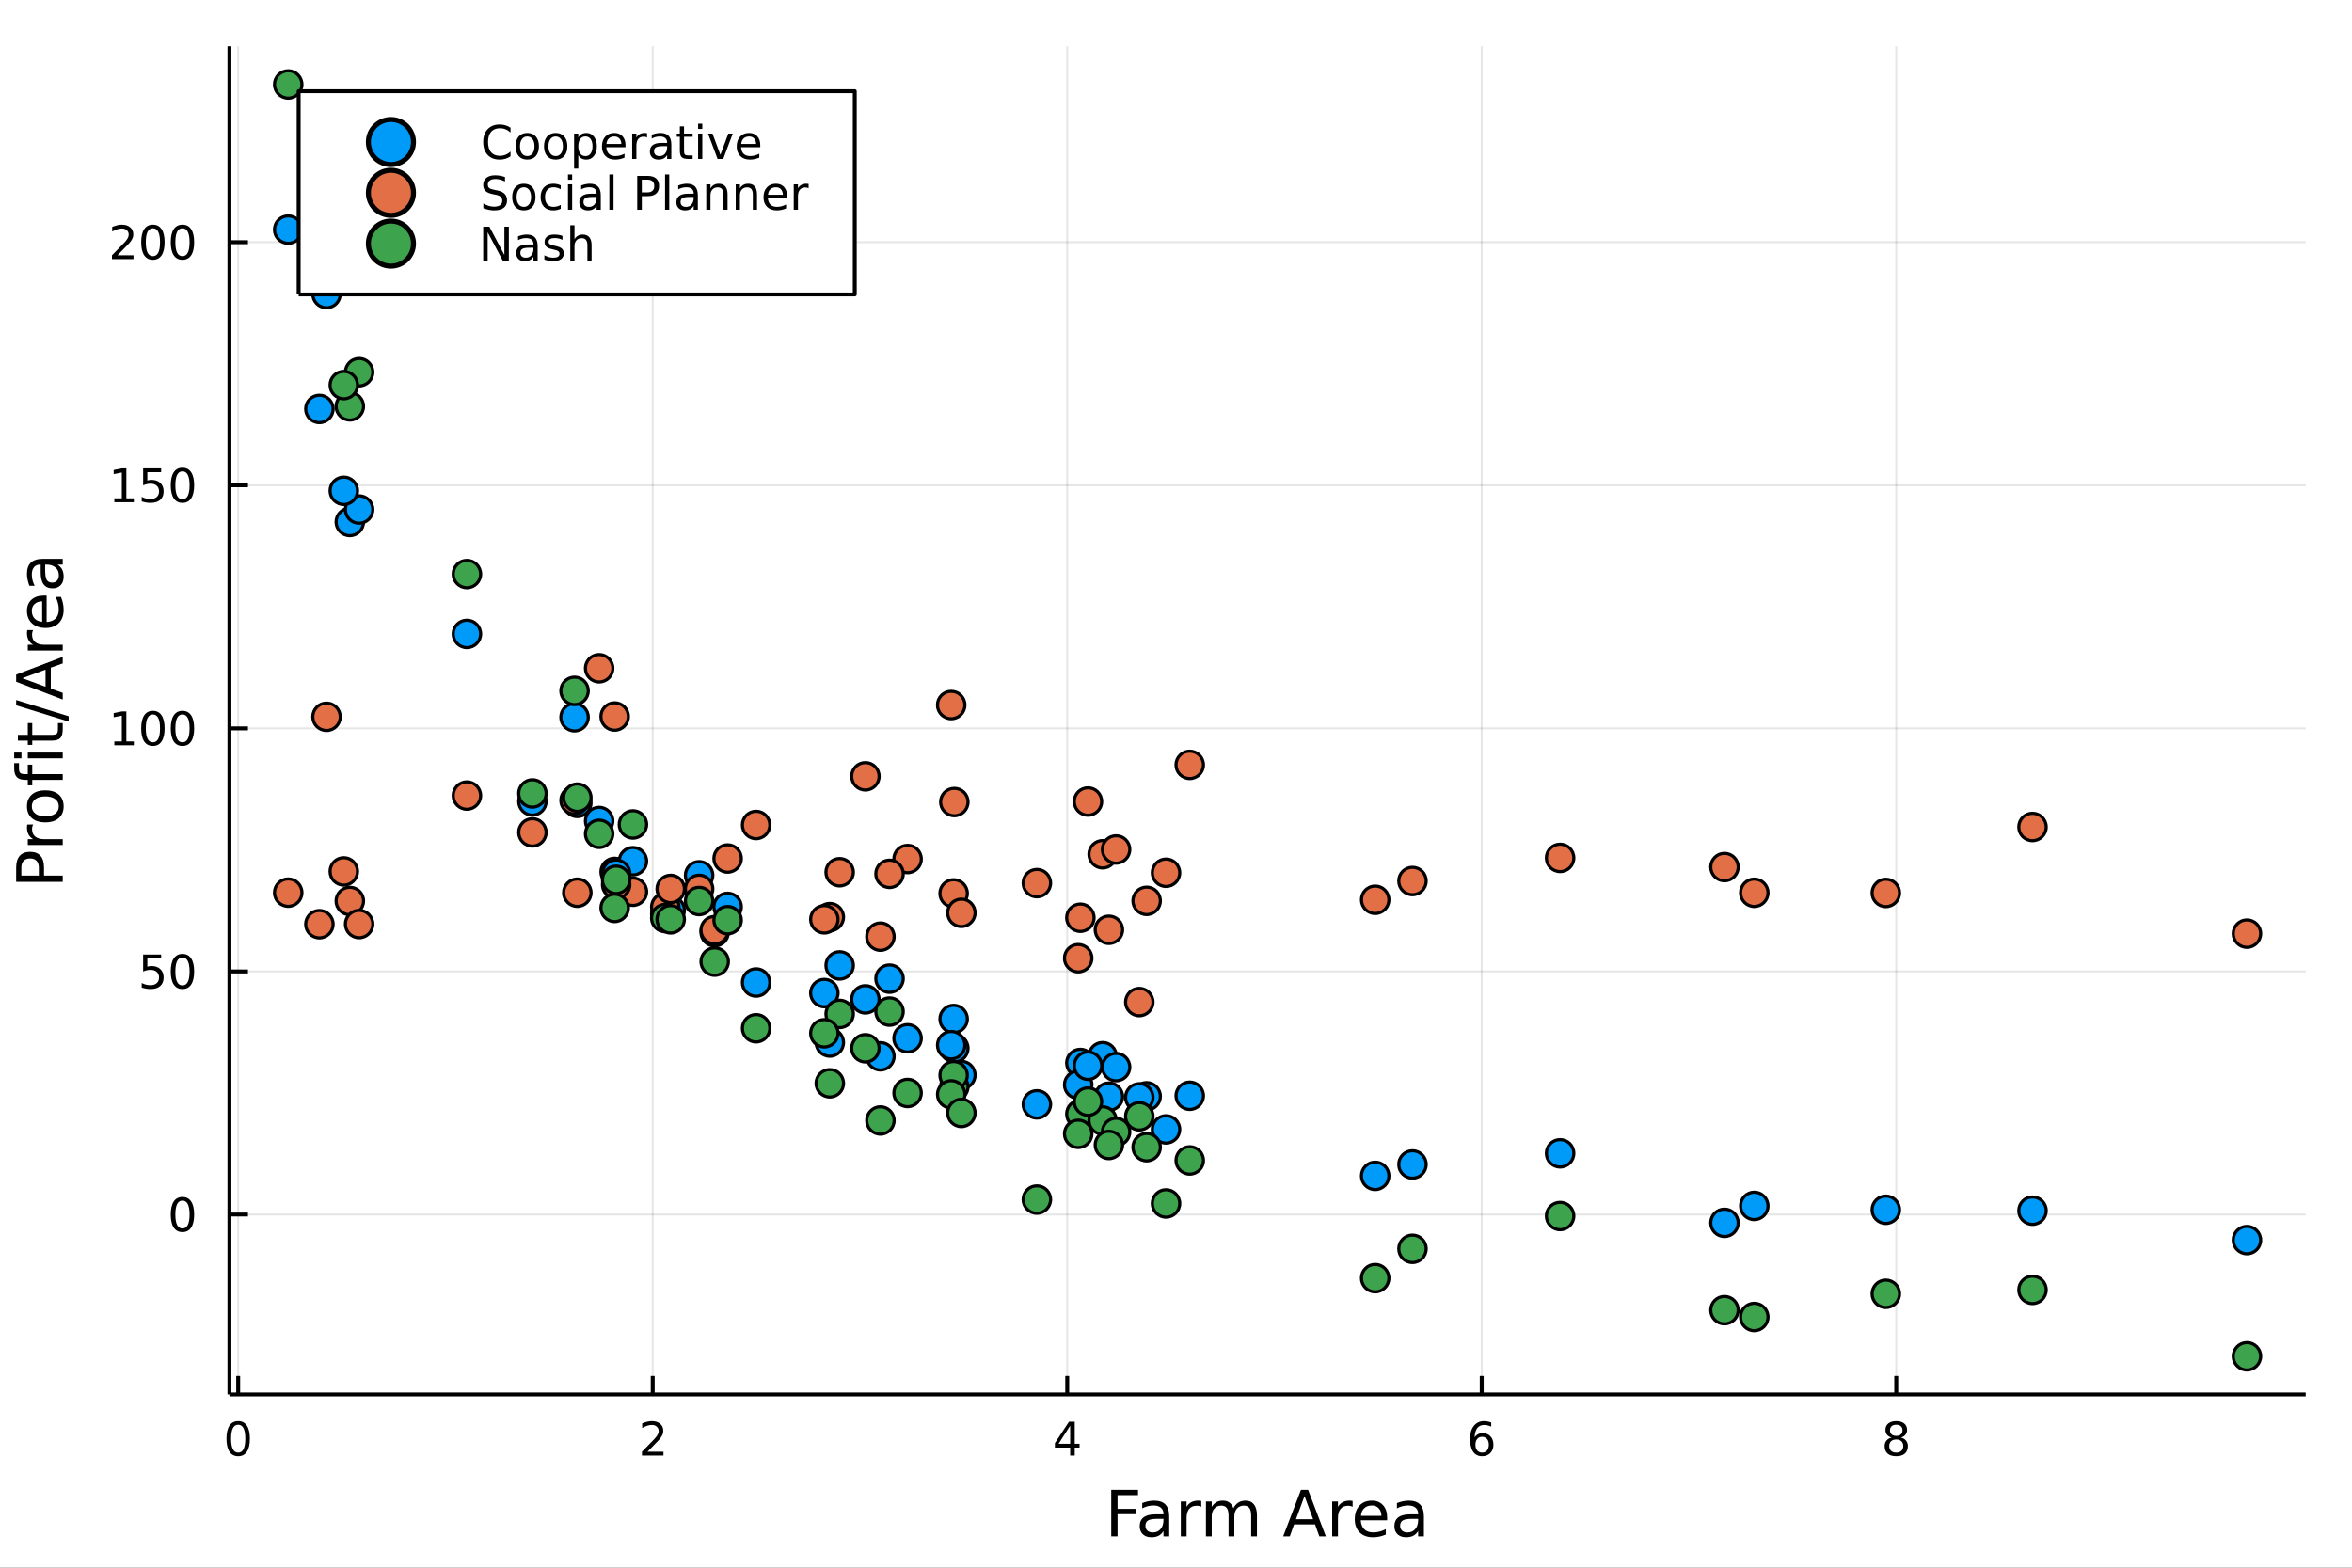 <svg xmlns="http://www.w3.org/2000/svg" xmlns:xlink="http://www.w3.org/1999/xlink" width="600" height="400" viewBox="0 0 2400 1600">
<rect x="0" y="0" width="2400" height="1600" fill="#333333" stroke="none"/>
<defs>
  <clipPath id="clip610">
    <rect x="0" y="0" width="2400" height="1600"></rect>
  </clipPath>
</defs>
<path clip-path="url(#clip610)" d="
M0 1600 L2400 1600 L2400 0 L0 0  Z
  " fill="#ffffff" fill-rule="evenodd" fill-opacity="1"></path>
<defs>
  <clipPath id="clip611">
    <rect x="480" y="0" width="1681" height="1600"></rect>
  </clipPath>
</defs>
<path clip-path="url(#clip610)" d="
M234.125 1423.18 L2352.76 1423.18 L2352.76 47.244 L234.125 47.244  Z
  " fill="#ffffff" fill-rule="evenodd" fill-opacity="1"></path>
<defs>
  <clipPath id="clip612">
    <rect x="234" y="47" width="2120" height="1377"></rect>
  </clipPath>
</defs>
<polyline clip-path="url(#clip612)" style="stroke:#000000; stroke-linecap:butt; stroke-linejoin:round; stroke-width:2; stroke-opacity:0.1; fill:none" points="
  243.049,1423.18 243.049,47.244 
  "></polyline>
<polyline clip-path="url(#clip612)" style="stroke:#000000; stroke-linecap:butt; stroke-linejoin:round; stroke-width:2; stroke-opacity:0.1; fill:none" points="
  666.024,1423.18 666.024,47.244 
  "></polyline>
<polyline clip-path="url(#clip612)" style="stroke:#000000; stroke-linecap:butt; stroke-linejoin:round; stroke-width:2; stroke-opacity:0.1; fill:none" points="
  1089,1423.18 1089,47.244 
  "></polyline>
<polyline clip-path="url(#clip612)" style="stroke:#000000; stroke-linecap:butt; stroke-linejoin:round; stroke-width:2; stroke-opacity:0.1; fill:none" points="
  1511.97,1423.18 1511.97,47.244 
  "></polyline>
<polyline clip-path="url(#clip612)" style="stroke:#000000; stroke-linecap:butt; stroke-linejoin:round; stroke-width:2; stroke-opacity:0.1; fill:none" points="
  1934.95,1423.18 1934.95,47.244 
  "></polyline>
<polyline clip-path="url(#clip610)" style="stroke:#000000; stroke-linecap:butt; stroke-linejoin:round; stroke-width:4; stroke-opacity:1; fill:none" points="
  234.125,1423.18 2352.76,1423.18 
  "></polyline>
<polyline clip-path="url(#clip610)" style="stroke:#000000; stroke-linecap:butt; stroke-linejoin:round; stroke-width:4; stroke-opacity:1; fill:none" points="
  243.049,1423.18 243.049,1404.28 
  "></polyline>
<polyline clip-path="url(#clip610)" style="stroke:#000000; stroke-linecap:butt; stroke-linejoin:round; stroke-width:4; stroke-opacity:1; fill:none" points="
  666.024,1423.18 666.024,1404.28 
  "></polyline>
<polyline clip-path="url(#clip610)" style="stroke:#000000; stroke-linecap:butt; stroke-linejoin:round; stroke-width:4; stroke-opacity:1; fill:none" points="
  1089,1423.18 1089,1404.28 
  "></polyline>
<polyline clip-path="url(#clip610)" style="stroke:#000000; stroke-linecap:butt; stroke-linejoin:round; stroke-width:4; stroke-opacity:1; fill:none" points="
  1511.97,1423.18 1511.97,1404.28 
  "></polyline>
<polyline clip-path="url(#clip610)" style="stroke:#000000; stroke-linecap:butt; stroke-linejoin:round; stroke-width:4; stroke-opacity:1; fill:none" points="
  1934.95,1423.18 1934.95,1404.28 
  "></polyline>
<path clip-path="url(#clip610)" d="M243.049 1454.1 Q239.438 1454.1 237.61 1457.66 Q235.804 1461.2 235.804 1468.33 Q235.804 1475.44 237.61 1479.01 Q239.438 1482.55 243.049 1482.55 Q246.684 1482.55 248.489 1479.01 Q250.318 1475.44 250.318 1468.33 Q250.318 1461.2 248.489 1457.66 Q246.684 1454.1 243.049 1454.1 M243.049 1450.39 Q248.86 1450.39 251.915 1455 Q254.994 1459.58 254.994 1468.33 Q254.994 1477.06 251.915 1481.67 Q248.86 1486.25 243.049 1486.25 Q237.239 1486.25 234.161 1481.67 Q231.105 1477.06 231.105 1468.33 Q231.105 1459.58 234.161 1455 Q237.239 1450.39 243.049 1450.39 Z" fill="#000000" fill-rule="evenodd" fill-opacity="1"></path><path clip-path="url(#clip610)" d="M660.677 1481.64 L676.997 1481.64 L676.997 1485.58 L655.052 1485.58 L655.052 1481.64 Q657.714 1478.89 662.298 1474.26 Q666.904 1469.61 668.085 1468.27 Q670.33 1465.74 671.21 1464.01 Q672.112 1462.25 672.112 1460.56 Q672.112 1457.8 670.168 1456.07 Q668.247 1454.33 665.145 1454.33 Q662.946 1454.33 660.492 1455.09 Q658.061 1455.86 655.284 1457.41 L655.284 1452.69 Q658.108 1451.55 660.561 1450.97 Q663.015 1450.39 665.052 1450.39 Q670.422 1450.39 673.617 1453.08 Q676.811 1455.77 676.811 1460.26 Q676.811 1462.39 676.001 1464.31 Q675.214 1466.2 673.108 1468.8 Q672.529 1469.47 669.427 1472.69 Q666.325 1475.88 660.677 1481.64 Z" fill="#000000" fill-rule="evenodd" fill-opacity="1"></path><path clip-path="url(#clip610)" d="M1092.01 1455.09 L1080.2 1473.54 L1092.01 1473.54 L1092.01 1455.09 M1090.78 1451.02 L1096.66 1451.02 L1096.66 1473.54 L1101.59 1473.54 L1101.59 1477.43 L1096.66 1477.43 L1096.66 1485.58 L1092.01 1485.58 L1092.01 1477.43 L1076.41 1477.43 L1076.41 1472.92 L1090.78 1451.02 Z" fill="#000000" fill-rule="evenodd" fill-opacity="1"></path><path clip-path="url(#clip610)" d="M1512.38 1466.44 Q1509.23 1466.44 1507.38 1468.59 Q1505.55 1470.74 1505.55 1474.49 Q1505.55 1478.22 1507.38 1480.39 Q1509.23 1482.55 1512.38 1482.55 Q1515.53 1482.55 1517.36 1480.39 Q1519.21 1478.22 1519.21 1474.49 Q1519.21 1470.74 1517.36 1468.59 Q1515.53 1466.44 1512.38 1466.44 M1521.66 1451.78 L1521.66 1456.04 Q1519.9 1455.21 1518.1 1454.77 Q1516.31 1454.33 1514.56 1454.33 Q1509.93 1454.33 1507.47 1457.45 Q1505.04 1460.58 1504.69 1466.9 Q1506.06 1464.89 1508.12 1463.82 Q1510.18 1462.73 1512.66 1462.73 Q1517.87 1462.73 1520.87 1465.9 Q1523.91 1469.05 1523.91 1474.49 Q1523.91 1479.82 1520.76 1483.03 Q1517.61 1486.25 1512.38 1486.25 Q1506.38 1486.25 1503.21 1481.67 Q1500.04 1477.06 1500.04 1468.33 Q1500.04 1460.14 1503.93 1455.28 Q1507.82 1450.39 1514.37 1450.39 Q1516.13 1450.39 1517.91 1450.74 Q1519.72 1451.09 1521.66 1451.78 Z" fill="#000000" fill-rule="evenodd" fill-opacity="1"></path><path clip-path="url(#clip610)" d="M1934.95 1469.17 Q1931.62 1469.17 1929.69 1470.95 Q1927.8 1472.73 1927.8 1475.86 Q1927.8 1478.98 1929.69 1480.77 Q1931.62 1482.55 1934.95 1482.55 Q1938.28 1482.55 1940.2 1480.77 Q1942.12 1478.96 1942.12 1475.86 Q1942.12 1472.73 1940.2 1470.95 Q1938.31 1469.17 1934.95 1469.17 M1930.27 1467.18 Q1927.26 1466.44 1925.57 1464.38 Q1923.91 1462.32 1923.91 1459.35 Q1923.91 1455.21 1926.85 1452.8 Q1929.81 1450.39 1934.95 1450.39 Q1940.11 1450.39 1943.05 1452.8 Q1945.99 1455.21 1945.99 1459.35 Q1945.99 1462.32 1944.3 1464.38 Q1942.63 1466.44 1939.65 1467.18 Q1943.03 1467.96 1944.9 1470.26 Q1946.8 1472.55 1946.8 1475.86 Q1946.8 1480.88 1943.72 1483.57 Q1940.67 1486.25 1934.95 1486.25 Q1929.23 1486.25 1926.15 1483.57 Q1923.1 1480.88 1923.1 1475.86 Q1923.1 1472.55 1925 1470.26 Q1926.89 1467.96 1930.27 1467.18 M1928.56 1459.79 Q1928.56 1462.48 1930.23 1463.98 Q1931.92 1465.49 1934.95 1465.49 Q1937.96 1465.49 1939.65 1463.98 Q1941.36 1462.48 1941.36 1459.79 Q1941.36 1457.11 1939.65 1455.6 Q1937.96 1454.1 1934.95 1454.1 Q1931.92 1454.1 1930.23 1455.6 Q1928.56 1457.11 1928.56 1459.79 Z" fill="#000000" fill-rule="evenodd" fill-opacity="1"></path><path clip-path="url(#clip610)" d="M1133.93 1520.52 L1161.24 1520.52 L1161.24 1525.93 L1140.36 1525.93 L1140.36 1539.94 L1159.2 1539.94 L1159.2 1545.35 L1140.36 1545.35 L1140.36 1568.04 L1133.93 1568.04 L1133.93 1520.52 Z" fill="#000000" fill-rule="evenodd" fill-opacity="1"></path><path clip-path="url(#clip610)" d="M1181.39 1550.12 Q1174.29 1550.12 1171.55 1551.75 Q1168.82 1553.37 1168.82 1557.29 Q1168.82 1560.4 1170.85 1562.25 Q1172.92 1564.07 1176.45 1564.07 Q1181.32 1564.07 1184.25 1560.63 Q1187.21 1557.16 1187.21 1551.43 L1187.21 1550.12 L1181.39 1550.12 M1193.07 1547.71 L1193.07 1568.04 L1187.21 1568.04 L1187.21 1562.63 Q1185.21 1565.88 1182.22 1567.44 Q1179.22 1568.97 1174.9 1568.97 Q1169.42 1568.97 1166.17 1565.91 Q1162.96 1562.82 1162.96 1557.67 Q1162.96 1551.65 1166.97 1548.6 Q1171.01 1545.54 1179 1545.54 L1187.21 1545.54 L1187.21 1544.97 Q1187.21 1540.93 1184.54 1538.73 Q1181.9 1536.5 1177.09 1536.5 Q1174.04 1536.5 1171.14 1537.23 Q1168.24 1537.97 1165.57 1539.43 L1165.57 1534.02 Q1168.78 1532.78 1171.81 1532.17 Q1174.83 1531.54 1177.7 1531.54 Q1185.43 1531.54 1189.25 1535.55 Q1193.07 1539.56 1193.07 1547.71 Z" fill="#000000" fill-rule="evenodd" fill-opacity="1"></path><path clip-path="url(#clip610)" d="M1225.79 1537.87 Q1224.8 1537.3 1223.62 1537.04 Q1222.48 1536.76 1221.08 1536.76 Q1216.11 1536.76 1213.44 1540 Q1210.8 1543.22 1210.8 1549.27 L1210.8 1568.04 L1204.91 1568.04 L1204.91 1532.4 L1210.8 1532.4 L1210.8 1537.93 Q1212.64 1534.69 1215.6 1533.13 Q1218.56 1531.54 1222.8 1531.54 Q1223.4 1531.54 1224.13 1531.63 Q1224.87 1531.7 1225.76 1531.85 L1225.79 1537.87 Z" fill="#000000" fill-rule="evenodd" fill-opacity="1"></path><path clip-path="url(#clip610)" d="M1258.54 1539.24 Q1260.74 1535.29 1263.79 1533.41 Q1266.85 1531.54 1270.99 1531.54 Q1276.56 1531.54 1279.58 1535.45 Q1282.6 1539.33 1282.6 1546.53 L1282.6 1568.04 L1276.71 1568.04 L1276.71 1546.72 Q1276.71 1541.59 1274.9 1539.11 Q1273.09 1536.63 1269.36 1536.63 Q1264.81 1536.63 1262.17 1539.65 Q1259.53 1542.68 1259.53 1547.9 L1259.53 1568.04 L1253.64 1568.04 L1253.64 1546.72 Q1253.64 1541.56 1251.82 1539.11 Q1250.01 1536.63 1246.22 1536.63 Q1241.74 1536.63 1239.09 1539.68 Q1236.45 1542.71 1236.45 1547.9 L1236.45 1568.04 L1230.56 1568.04 L1230.56 1532.4 L1236.45 1532.4 L1236.45 1537.93 Q1238.46 1534.66 1241.26 1533.1 Q1244.06 1531.54 1247.91 1531.54 Q1251.79 1531.54 1254.5 1533.51 Q1257.24 1535.48 1258.54 1539.24 Z" fill="#000000" fill-rule="evenodd" fill-opacity="1"></path><path clip-path="url(#clip610)" d="M1331.14 1526.86 L1322.42 1550.51 L1339.89 1550.51 L1331.14 1526.86 M1327.51 1520.52 L1334.8 1520.52 L1352.91 1568.04 L1346.23 1568.04 L1341.9 1555.85 L1320.48 1555.85 L1316.15 1568.04 L1309.37 1568.04 L1327.51 1520.52 Z" fill="#000000" fill-rule="evenodd" fill-opacity="1"></path><path clip-path="url(#clip610)" d="M1380.25 1537.87 Q1379.27 1537.3 1378.09 1537.04 Q1376.94 1536.76 1375.54 1536.76 Q1370.58 1536.76 1367.9 1540 Q1365.26 1543.22 1365.26 1549.27 L1365.26 1568.04 L1359.37 1568.04 L1359.37 1532.4 L1365.26 1532.4 L1365.26 1537.93 Q1367.11 1534.69 1370.07 1533.13 Q1373.03 1531.54 1377.26 1531.54 Q1377.87 1531.54 1378.6 1531.63 Q1379.33 1531.7 1380.22 1531.85 L1380.25 1537.87 Z" fill="#000000" fill-rule="evenodd" fill-opacity="1"></path><path clip-path="url(#clip610)" d="M1415.46 1548.76 L1415.46 1551.62 L1388.53 1551.62 Q1388.91 1557.67 1392.16 1560.85 Q1395.44 1564 1401.26 1564 Q1404.63 1564 1407.78 1563.17 Q1410.97 1562.35 1414.09 1560.69 L1414.09 1566.23 Q1410.94 1567.57 1407.63 1568.27 Q1404.32 1568.97 1400.91 1568.97 Q1392.38 1568.97 1387.38 1564 Q1382.42 1559.04 1382.42 1550.57 Q1382.42 1541.82 1387.13 1536.69 Q1391.87 1531.54 1399.89 1531.54 Q1407.08 1531.54 1411.25 1536.18 Q1415.46 1540.8 1415.46 1548.76 M1409.6 1547.04 Q1409.54 1542.23 1406.89 1539.37 Q1404.28 1536.5 1399.95 1536.5 Q1395.05 1536.5 1392.09 1539.27 Q1389.16 1542.04 1388.72 1547.07 L1409.6 1547.04 Z" fill="#000000" fill-rule="evenodd" fill-opacity="1"></path><path clip-path="url(#clip610)" d="M1441.27 1550.12 Q1434.17 1550.12 1431.43 1551.75 Q1428.7 1553.37 1428.7 1557.29 Q1428.7 1560.4 1430.73 1562.25 Q1432.8 1564.07 1436.33 1564.07 Q1441.2 1564.07 1444.13 1560.63 Q1447.09 1557.16 1447.09 1551.43 L1447.09 1550.12 L1441.27 1550.12 M1452.95 1547.71 L1452.95 1568.04 L1447.09 1568.04 L1447.09 1562.63 Q1445.09 1565.88 1442.1 1567.44 Q1439.1 1568.97 1434.78 1568.97 Q1429.3 1568.97 1426.05 1565.91 Q1422.84 1562.82 1422.84 1557.67 Q1422.84 1551.65 1426.85 1548.6 Q1430.89 1545.54 1438.88 1545.54 L1447.09 1545.54 L1447.09 1544.97 Q1447.09 1540.93 1444.42 1538.73 Q1441.78 1536.5 1436.97 1536.5 Q1433.92 1536.5 1431.02 1537.23 Q1428.12 1537.97 1425.45 1539.43 L1425.45 1534.02 Q1428.66 1532.78 1431.69 1532.17 Q1434.71 1531.54 1437.58 1531.54 Q1445.31 1531.54 1449.13 1535.55 Q1452.95 1539.56 1452.95 1547.71 Z" fill="#000000" fill-rule="evenodd" fill-opacity="1"></path><polyline clip-path="url(#clip612)" style="stroke:#000000; stroke-linecap:butt; stroke-linejoin:round; stroke-width:2; stroke-opacity:0.1; fill:none" points="
  234.125,1239.56 2352.76,1239.56 
  "></polyline>
<polyline clip-path="url(#clip612)" style="stroke:#000000; stroke-linecap:butt; stroke-linejoin:round; stroke-width:2; stroke-opacity:0.1; fill:none" points="
  234.125,991.467 2352.76,991.467 
  "></polyline>
<polyline clip-path="url(#clip612)" style="stroke:#000000; stroke-linecap:butt; stroke-linejoin:round; stroke-width:2; stroke-opacity:0.1; fill:none" points="
  234.125,743.377 2352.76,743.377 
  "></polyline>
<polyline clip-path="url(#clip612)" style="stroke:#000000; stroke-linecap:butt; stroke-linejoin:round; stroke-width:2; stroke-opacity:0.1; fill:none" points="
  234.125,495.287 2352.76,495.287 
  "></polyline>
<polyline clip-path="url(#clip612)" style="stroke:#000000; stroke-linecap:butt; stroke-linejoin:round; stroke-width:2; stroke-opacity:0.1; fill:none" points="
  234.125,247.197 2352.76,247.197 
  "></polyline>
<polyline clip-path="url(#clip610)" style="stroke:#000000; stroke-linecap:butt; stroke-linejoin:round; stroke-width:4; stroke-opacity:1; fill:none" points="
  234.125,1423.18 234.125,47.244 
  "></polyline>
<polyline clip-path="url(#clip610)" style="stroke:#000000; stroke-linecap:butt; stroke-linejoin:round; stroke-width:4; stroke-opacity:1; fill:none" points="
  234.125,1239.56 253.023,1239.56 
  "></polyline>
<polyline clip-path="url(#clip610)" style="stroke:#000000; stroke-linecap:butt; stroke-linejoin:round; stroke-width:4; stroke-opacity:1; fill:none" points="
  234.125,991.467 253.023,991.467 
  "></polyline>
<polyline clip-path="url(#clip610)" style="stroke:#000000; stroke-linecap:butt; stroke-linejoin:round; stroke-width:4; stroke-opacity:1; fill:none" points="
  234.125,743.377 253.023,743.377 
  "></polyline>
<polyline clip-path="url(#clip610)" style="stroke:#000000; stroke-linecap:butt; stroke-linejoin:round; stroke-width:4; stroke-opacity:1; fill:none" points="
  234.125,495.287 253.023,495.287 
  "></polyline>
<polyline clip-path="url(#clip610)" style="stroke:#000000; stroke-linecap:butt; stroke-linejoin:round; stroke-width:4; stroke-opacity:1; fill:none" points="
  234.125,247.197 253.023,247.197 
  "></polyline>
<path clip-path="url(#clip610)" d="M186.181 1225.36 Q182.57 1225.36 180.741 1228.92 Q178.936 1232.46 178.936 1239.59 Q178.936 1246.7 180.741 1250.26 Q182.57 1253.8 186.181 1253.8 Q189.815 1253.8 191.621 1250.26 Q193.45 1246.7 193.45 1239.59 Q193.45 1232.46 191.621 1228.92 Q189.815 1225.36 186.181 1225.36 M186.181 1221.65 Q191.991 1221.65 195.047 1226.26 Q198.125 1230.84 198.125 1239.59 Q198.125 1248.32 195.047 1252.93 Q191.991 1257.51 186.181 1257.51 Q180.371 1257.51 177.292 1252.93 Q174.237 1248.32 174.237 1239.59 Q174.237 1230.84 177.292 1226.26 Q180.371 1221.65 186.181 1221.65 Z" fill="#000000" fill-rule="evenodd" fill-opacity="1"></path><path clip-path="url(#clip610)" d="M146.066 974.187 L164.422 974.187 L164.422 978.122 L150.348 978.122 L150.348 986.595 Q151.366 986.247 152.385 986.085 Q153.403 985.9 154.422 985.9 Q160.209 985.9 163.589 989.071 Q166.968 992.243 166.968 997.659 Q166.968 1003.24 163.496 1006.34 Q160.024 1009.42 153.704 1009.42 Q151.528 1009.42 149.26 1009.05 Q147.015 1008.68 144.607 1007.94 L144.607 1003.24 Q146.691 1004.37 148.913 1004.93 Q151.135 1005.48 153.612 1005.48 Q157.616 1005.48 159.954 1003.38 Q162.292 1001.27 162.292 997.659 Q162.292 994.048 159.954 991.942 Q157.616 989.835 153.612 989.835 Q151.737 989.835 149.862 990.252 Q148.01 990.669 146.066 991.548 L146.066 974.187 Z" fill="#000000" fill-rule="evenodd" fill-opacity="1"></path><path clip-path="url(#clip610)" d="M186.181 977.266 Q182.57 977.266 180.741 980.831 Q178.936 984.372 178.936 991.502 Q178.936 998.608 180.741 1002.17 Q182.57 1005.71 186.181 1005.71 Q189.815 1005.71 191.621 1002.17 Q193.45 998.608 193.45 991.502 Q193.45 984.372 191.621 980.831 Q189.815 977.266 186.181 977.266 M186.181 973.562 Q191.991 973.562 195.047 978.169 Q198.125 982.752 198.125 991.502 Q198.125 1000.23 195.047 1004.84 Q191.991 1009.42 186.181 1009.42 Q180.371 1009.42 177.292 1004.84 Q174.237 1000.23 174.237 991.502 Q174.237 982.752 177.292 978.169 Q180.371 973.562 186.181 973.562 Z" fill="#000000" fill-rule="evenodd" fill-opacity="1"></path><path clip-path="url(#clip610)" d="M116.668 756.722 L124.306 756.722 L124.306 730.356 L115.996 732.023 L115.996 727.764 L124.26 726.097 L128.936 726.097 L128.936 756.722 L136.575 756.722 L136.575 760.657 L116.668 760.657 L116.668 756.722 Z" fill="#000000" fill-rule="evenodd" fill-opacity="1"></path><path clip-path="url(#clip610)" d="M156.019 729.176 Q152.408 729.176 150.579 732.741 Q148.774 736.282 148.774 743.412 Q148.774 750.518 150.579 754.083 Q152.408 757.625 156.019 757.625 Q159.653 757.625 161.459 754.083 Q163.288 750.518 163.288 743.412 Q163.288 736.282 161.459 732.741 Q159.653 729.176 156.019 729.176 M156.019 725.472 Q161.829 725.472 164.885 730.079 Q167.964 734.662 167.964 743.412 Q167.964 752.139 164.885 756.745 Q161.829 761.328 156.019 761.328 Q150.209 761.328 147.13 756.745 Q144.075 752.139 144.075 743.412 Q144.075 734.662 147.13 730.079 Q150.209 725.472 156.019 725.472 Z" fill="#000000" fill-rule="evenodd" fill-opacity="1"></path><path clip-path="url(#clip610)" d="M186.181 729.176 Q182.57 729.176 180.741 732.741 Q178.936 736.282 178.936 743.412 Q178.936 750.518 180.741 754.083 Q182.57 757.625 186.181 757.625 Q189.815 757.625 191.621 754.083 Q193.45 750.518 193.45 743.412 Q193.45 736.282 191.621 732.741 Q189.815 729.176 186.181 729.176 M186.181 725.472 Q191.991 725.472 195.047 730.079 Q198.125 734.662 198.125 743.412 Q198.125 752.139 195.047 756.745 Q191.991 761.328 186.181 761.328 Q180.371 761.328 177.292 756.745 Q174.237 752.139 174.237 743.412 Q174.237 734.662 177.292 730.079 Q180.371 725.472 186.181 725.472 Z" fill="#000000" fill-rule="evenodd" fill-opacity="1"></path><path clip-path="url(#clip610)" d="M116.668 508.632 L124.306 508.632 L124.306 482.266 L115.996 483.933 L115.996 479.674 L124.26 478.007 L128.936 478.007 L128.936 508.632 L136.575 508.632 L136.575 512.567 L116.668 512.567 L116.668 508.632 Z" fill="#000000" fill-rule="evenodd" fill-opacity="1"></path><path clip-path="url(#clip610)" d="M146.066 478.007 L164.422 478.007 L164.422 481.942 L150.348 481.942 L150.348 490.414 Q151.366 490.067 152.385 489.905 Q153.403 489.72 154.422 489.72 Q160.209 489.72 163.589 492.891 Q166.968 496.062 166.968 501.479 Q166.968 507.058 163.496 510.16 Q160.024 513.238 153.704 513.238 Q151.528 513.238 149.26 512.868 Q147.015 512.498 144.607 511.757 L144.607 507.058 Q146.691 508.192 148.913 508.748 Q151.135 509.303 153.612 509.303 Q157.616 509.303 159.954 507.197 Q162.292 505.09 162.292 501.479 Q162.292 497.868 159.954 495.762 Q157.616 493.655 153.612 493.655 Q151.737 493.655 149.862 494.072 Q148.01 494.488 146.066 495.368 L146.066 478.007 Z" fill="#000000" fill-rule="evenodd" fill-opacity="1"></path><path clip-path="url(#clip610)" d="M186.181 481.086 Q182.57 481.086 180.741 484.65 Q178.936 488.192 178.936 495.322 Q178.936 502.428 180.741 505.993 Q182.57 509.535 186.181 509.535 Q189.815 509.535 191.621 505.993 Q193.45 502.428 193.45 495.322 Q193.45 488.192 191.621 484.65 Q189.815 481.086 186.181 481.086 M186.181 477.382 Q191.991 477.382 195.047 481.988 Q198.125 486.572 198.125 495.322 Q198.125 504.049 195.047 508.655 Q191.991 513.238 186.181 513.238 Q180.371 513.238 177.292 508.655 Q174.237 504.049 174.237 495.322 Q174.237 486.572 177.292 481.988 Q180.371 477.382 186.181 477.382 Z" fill="#000000" fill-rule="evenodd" fill-opacity="1"></path><path clip-path="url(#clip610)" d="M119.885 260.542 L136.204 260.542 L136.204 264.477 L114.26 264.477 L114.26 260.542 Q116.922 257.787 121.505 253.157 Q126.112 248.505 127.292 247.162 Q129.538 244.639 130.417 242.903 Q131.32 241.144 131.32 239.454 Q131.32 236.699 129.376 234.963 Q127.455 233.227 124.353 233.227 Q122.154 233.227 119.7 233.991 Q117.269 234.755 114.492 236.306 L114.492 231.584 Q117.316 230.449 119.769 229.871 Q122.223 229.292 124.26 229.292 Q129.63 229.292 132.825 231.977 Q136.019 234.662 136.019 239.153 Q136.019 241.283 135.209 243.204 Q134.422 245.102 132.316 247.695 Q131.737 248.366 128.635 251.583 Q125.533 254.778 119.885 260.542 Z" fill="#000000" fill-rule="evenodd" fill-opacity="1"></path><path clip-path="url(#clip610)" d="M156.019 232.996 Q152.408 232.996 150.579 236.56 Q148.774 240.102 148.774 247.232 Q148.774 254.338 150.579 257.903 Q152.408 261.444 156.019 261.444 Q159.653 261.444 161.459 257.903 Q163.288 254.338 163.288 247.232 Q163.288 240.102 161.459 236.56 Q159.653 232.996 156.019 232.996 M156.019 229.292 Q161.829 229.292 164.885 233.898 Q167.964 238.482 167.964 247.232 Q167.964 255.958 164.885 260.565 Q161.829 265.148 156.019 265.148 Q150.209 265.148 147.13 260.565 Q144.075 255.958 144.075 247.232 Q144.075 238.482 147.13 233.898 Q150.209 229.292 156.019 229.292 Z" fill="#000000" fill-rule="evenodd" fill-opacity="1"></path><path clip-path="url(#clip610)" d="M186.181 232.996 Q182.57 232.996 180.741 236.56 Q178.936 240.102 178.936 247.232 Q178.936 254.338 180.741 257.903 Q182.57 261.444 186.181 261.444 Q189.815 261.444 191.621 257.903 Q193.45 254.338 193.45 247.232 Q193.45 240.102 191.621 236.56 Q189.815 232.996 186.181 232.996 M186.181 229.292 Q191.991 229.292 195.047 233.898 Q198.125 238.482 198.125 247.232 Q198.125 255.958 195.047 260.565 Q191.991 265.148 186.181 265.148 Q180.371 265.148 177.292 260.565 Q174.237 255.958 174.237 247.232 Q174.237 238.482 177.292 233.898 Q180.371 229.292 186.181 229.292 Z" fill="#000000" fill-rule="evenodd" fill-opacity="1"></path><path clip-path="url(#clip610)" d="M21.768 893.623 L39.623 893.623 L39.623 885.538 Q39.623 881.05 37.3 878.6 Q34.977 876.149 30.68 876.149 Q26.415 876.149 24.091 878.6 Q21.768 881.05 21.768 885.538 L21.768 893.623 M16.484 900.052 L16.484 885.538 Q16.484 877.549 20.113 873.475 Q23.709 869.369 30.68 869.369 Q37.714 869.369 41.31 873.475 Q44.907 877.549 44.907 885.538 L44.907 893.623 L64.004 893.623 L64.004 900.052 L16.484 900.052 Z" fill="#000000" fill-rule="evenodd" fill-opacity="1"></path><path clip-path="url(#clip610)" d="M33.831 841.487 Q33.258 842.474 33.003 843.652 Q32.717 844.798 32.717 846.198 Q32.717 851.163 35.963 853.837 Q39.178 856.479 45.225 856.479 L64.004 856.479 L64.004 862.367 L28.356 862.367 L28.356 856.479 L33.894 856.479 Q30.648 854.633 29.088 851.673 Q27.497 848.713 27.497 844.479 Q27.497 843.875 27.592 843.143 Q27.656 842.41 27.815 841.519 L33.831 841.487 Z" fill="#000000" fill-rule="evenodd" fill-opacity="1"></path><path clip-path="url(#clip610)" d="M32.462 822.963 Q32.462 827.674 36.154 830.411 Q39.815 833.148 46.212 833.148 Q52.609 833.148 56.302 830.443 Q59.962 827.706 59.962 822.963 Q59.962 818.284 56.27 815.547 Q52.578 812.81 46.212 812.81 Q39.878 812.81 36.186 815.547 Q32.462 818.284 32.462 822.963 M27.497 822.963 Q27.497 815.324 32.462 810.964 Q37.427 806.603 46.212 806.603 Q54.965 806.603 59.962 810.964 Q64.927 815.324 64.927 822.963 Q64.927 830.634 59.962 834.994 Q54.965 839.323 46.212 839.323 Q37.427 839.323 32.462 834.994 Q27.497 830.634 27.497 822.963 Z" fill="#000000" fill-rule="evenodd" fill-opacity="1"></path><path clip-path="url(#clip610)" d="M14.479 778.849 L19.349 778.849 L19.349 784.451 Q19.349 787.602 20.622 788.843 Q21.895 790.053 25.205 790.053 L28.356 790.053 L28.356 780.408 L32.908 780.408 L32.908 790.053 L64.004 790.053 L64.004 795.941 L32.908 795.941 L32.908 801.543 L28.356 801.543 L28.356 795.941 L25.874 795.941 Q19.922 795.941 17.216 793.172 Q14.479 790.403 14.479 784.387 L14.479 778.849 Z" fill="#000000" fill-rule="evenodd" fill-opacity="1"></path><path clip-path="url(#clip610)" d="M28.356 773.947 L28.356 768.091 L64.004 768.091 L64.004 773.947 L28.356 773.947 M14.479 773.947 L14.479 768.091 L21.895 768.091 L21.895 773.947 L14.479 773.947 Z" fill="#000000" fill-rule="evenodd" fill-opacity="1"></path><path clip-path="url(#clip610)" d="M18.235 750.044 L28.356 750.044 L28.356 737.981 L32.908 737.981 L32.908 750.044 L52.259 750.044 Q56.62 750.044 57.861 748.866 Q59.103 747.657 59.103 743.997 L59.103 737.981 L64.004 737.981 L64.004 743.997 Q64.004 750.776 61.49 753.354 Q58.943 755.932 52.259 755.932 L32.908 755.932 L32.908 760.229 L28.356 760.229 L28.356 755.932 L18.235 755.932 L18.235 750.044 Z" fill="#000000" fill-rule="evenodd" fill-opacity="1"></path><path clip-path="url(#clip610)" d="M16.484 719.871 L16.484 714.46 L70.052 731.011 L70.052 736.421 L16.484 719.871 Z" fill="#000000" fill-rule="evenodd" fill-opacity="1"></path><path clip-path="url(#clip610)" d="M22.818 692.18 L46.467 700.901 L46.467 683.427 L22.818 692.18 M16.484 695.808 L16.484 688.52 L64.004 670.409 L64.004 677.093 L51.814 681.422 L51.814 702.842 L64.004 707.171 L64.004 713.951 L16.484 695.808 Z" fill="#000000" fill-rule="evenodd" fill-opacity="1"></path><path clip-path="url(#clip610)" d="M33.831 643.068 Q33.258 644.055 33.003 645.233 Q32.717 646.379 32.717 647.779 Q32.717 652.744 35.963 655.418 Q39.178 658.06 45.225 658.06 L64.004 658.06 L64.004 663.948 L28.356 663.948 L28.356 658.06 L33.894 658.06 Q30.648 656.214 29.088 653.253 Q27.497 650.293 27.497 646.06 Q27.497 645.456 27.592 644.723 Q27.656 643.991 27.815 643.1 L33.831 643.068 Z" fill="#000000" fill-rule="evenodd" fill-opacity="1"></path><path clip-path="url(#clip610)" d="M44.716 607.866 L47.581 607.866 L47.581 634.793 Q53.628 634.411 56.811 631.164 Q59.962 627.886 59.962 622.062 Q59.962 618.688 59.134 615.537 Q58.307 612.354 56.652 609.235 L62.19 609.235 Q63.527 612.386 64.227 615.696 Q64.927 619.006 64.927 622.412 Q64.927 630.942 59.962 635.939 Q54.997 640.904 46.53 640.904 Q37.777 640.904 32.653 636.193 Q27.497 631.451 27.497 623.43 Q27.497 616.237 32.144 612.067 Q36.759 607.866 44.716 607.866 M42.997 613.722 Q38.191 613.786 35.327 616.428 Q32.462 619.038 32.462 623.367 Q32.462 628.268 35.231 631.228 Q38 634.156 43.029 634.602 L42.997 613.722 Z" fill="#000000" fill-rule="evenodd" fill-opacity="1"></path><path clip-path="url(#clip610)" d="M46.085 582.053 Q46.085 589.151 47.708 591.888 Q49.331 594.625 53.246 594.625 Q56.365 594.625 58.211 592.588 Q60.026 590.519 60.026 586.986 Q60.026 582.117 56.588 579.188 Q53.119 576.228 47.39 576.228 L46.085 576.228 L46.085 582.053 M43.666 570.372 L64.004 570.372 L64.004 576.228 L58.593 576.228 Q61.84 578.234 63.399 581.226 Q64.927 584.217 64.927 588.546 Q64.927 594.021 61.872 597.267 Q58.784 600.482 53.628 600.482 Q47.612 600.482 44.557 596.471 Q41.501 592.429 41.501 584.44 L41.501 576.228 L40.928 576.228 Q36.886 576.228 34.69 578.902 Q32.462 581.544 32.462 586.35 Q32.462 589.405 33.194 592.302 Q33.926 595.198 35.39 597.872 L29.98 597.872 Q28.738 594.657 28.133 591.633 Q27.497 588.61 27.497 585.745 Q27.497 578.011 31.507 574.191 Q35.518 570.372 43.666 570.372 Z" fill="#000000" fill-rule="evenodd" fill-opacity="1"></path><circle clip-path="url(#clip612)" cx="1102.42" cy="1084.87" r="14" fill="#009af9" fill-rule="evenodd" fill-opacity="1" stroke="#000000" stroke-opacity="1" stroke-width="3.2"></circle>
<circle clip-path="url(#clip612)" cx="1170.05" cy="1118.89" r="14" fill="#009af9" fill-rule="evenodd" fill-opacity="1" stroke="#000000" stroke-opacity="1" stroke-width="3.2"></circle>
<circle clip-path="url(#clip612)" cx="771.529" cy="1002.74" r="14" fill="#009af9" fill-rule="evenodd" fill-opacity="1" stroke="#000000" stroke-opacity="1" stroke-width="3.2"></circle>
<circle clip-path="url(#clip612)" cx="476.433" cy="646.972" r="14" fill="#009af9" fill-rule="evenodd" fill-opacity="1" stroke="#000000" stroke-opacity="1" stroke-width="3.2"></circle>
<circle clip-path="url(#clip612)" cx="1125.16" cy="1077.95" r="14" fill="#009af9" fill-rule="evenodd" fill-opacity="1" stroke="#000000" stroke-opacity="1" stroke-width="3.2"></circle>
<circle clip-path="url(#clip612)" cx="926.104" cy="1059.67" r="14" fill="#009af9" fill-rule="evenodd" fill-opacity="1" stroke="#000000" stroke-opacity="1" stroke-width="3.2"></circle>
<circle clip-path="url(#clip612)" cx="1189.81" cy="1152.67" r="14" fill="#009af9" fill-rule="evenodd" fill-opacity="1" stroke="#000000" stroke-opacity="1" stroke-width="3.2"></circle>
<circle clip-path="url(#clip612)" cx="2073.99" cy="1235.63" r="14" fill="#009af9" fill-rule="evenodd" fill-opacity="1" stroke="#000000" stroke-opacity="1" stroke-width="3.2"></circle>
<circle clip-path="url(#clip612)" cx="973.787" cy="1069.85" r="14" fill="#009af9" fill-rule="evenodd" fill-opacity="1" stroke="#000000" stroke-opacity="1" stroke-width="3.2"></circle>
<circle clip-path="url(#clip612)" cx="1100.19" cy="1107.12" r="14" fill="#009af9" fill-rule="evenodd" fill-opacity="1" stroke="#000000" stroke-opacity="1" stroke-width="3.2"></circle>
<circle clip-path="url(#clip612)" cx="846.741" cy="1064.01" r="14" fill="#009af9" fill-rule="evenodd" fill-opacity="1" stroke="#000000" stroke-opacity="1" stroke-width="3.2"></circle>
<circle clip-path="url(#clip612)" cx="1058.03" cy="1127.11" r="14" fill="#009af9" fill-rule="evenodd" fill-opacity="1" stroke="#000000" stroke-opacity="1" stroke-width="3.2"></circle>
<circle clip-path="url(#clip612)" cx="325.908" cy="417.382" r="14" fill="#009af9" fill-rule="evenodd" fill-opacity="1" stroke="#000000" stroke-opacity="1" stroke-width="3.2"></circle>
<circle clip-path="url(#clip612)" cx="678.829" cy="932.696" r="14" fill="#009af9" fill-rule="evenodd" fill-opacity="1" stroke="#000000" stroke-opacity="1" stroke-width="3.2"></circle>
<circle clip-path="url(#clip612)" cx="1790.09" cy="1230.76" r="14" fill="#009af9" fill-rule="evenodd" fill-opacity="1" stroke="#000000" stroke-opacity="1" stroke-width="3.2"></circle>
<circle clip-path="url(#clip612)" cx="627.176" cy="889.864" r="14" fill="#009af9" fill-rule="evenodd" fill-opacity="1" stroke="#000000" stroke-opacity="1" stroke-width="3.2"></circle>
<circle clip-path="url(#clip612)" cx="1138.86" cy="1089.08" r="14" fill="#009af9" fill-rule="evenodd" fill-opacity="1" stroke="#000000" stroke-opacity="1" stroke-width="3.2"></circle>
<circle clip-path="url(#clip612)" cx="856.783" cy="985.306" r="14" fill="#009af9" fill-rule="evenodd" fill-opacity="1" stroke="#000000" stroke-opacity="1" stroke-width="3.2"></circle>
<circle clip-path="url(#clip612)" cx="898.393" cy="1078.07" r="14" fill="#009af9" fill-rule="evenodd" fill-opacity="1" stroke="#000000" stroke-opacity="1" stroke-width="3.2"></circle>
<circle clip-path="url(#clip612)" cx="973.096" cy="1039.97" r="14" fill="#009af9" fill-rule="evenodd" fill-opacity="1" stroke="#000000" stroke-opacity="1" stroke-width="3.2"></circle>
<circle clip-path="url(#clip612)" cx="1591.94" cy="1177.11" r="14" fill="#009af9" fill-rule="evenodd" fill-opacity="1" stroke="#000000" stroke-opacity="1" stroke-width="3.2"></circle>
<circle clip-path="url(#clip612)" cx="1162.54" cy="1119.96" r="14" fill="#009af9" fill-rule="evenodd" fill-opacity="1" stroke="#000000" stroke-opacity="1" stroke-width="3.2"></circle>
<circle clip-path="url(#clip612)" cx="356.95" cy="532.702" r="14" fill="#009af9" fill-rule="evenodd" fill-opacity="1" stroke="#000000" stroke-opacity="1" stroke-width="3.2"></circle>
<circle clip-path="url(#clip612)" cx="970.602" cy="1066.72" r="14" fill="#009af9" fill-rule="evenodd" fill-opacity="1" stroke="#000000" stroke-opacity="1" stroke-width="3.2"></circle>
<circle clip-path="url(#clip612)" cx="543.297" cy="817.921" r="14" fill="#009af9" fill-rule="evenodd" fill-opacity="1" stroke="#000000" stroke-opacity="1" stroke-width="3.2"></circle>
<circle clip-path="url(#clip612)" cx="980.995" cy="1097.21" r="14" fill="#009af9" fill-rule="evenodd" fill-opacity="1" stroke="#000000" stroke-opacity="1" stroke-width="3.2"></circle>
<circle clip-path="url(#clip612)" cx="742.467" cy="925.566" r="14" fill="#009af9" fill-rule="evenodd" fill-opacity="1" stroke="#000000" stroke-opacity="1" stroke-width="3.2"></circle>
<circle clip-path="url(#clip612)" cx="1441.3" cy="1188.47" r="14" fill="#009af9" fill-rule="evenodd" fill-opacity="1" stroke="#000000" stroke-opacity="1" stroke-width="3.2"></circle>
<circle clip-path="url(#clip612)" cx="729.261" cy="951.473" r="14" fill="#009af9" fill-rule="evenodd" fill-opacity="1" stroke="#000000" stroke-opacity="1" stroke-width="3.2"></circle>
<circle clip-path="url(#clip612)" cx="907.683" cy="998.81" r="14" fill="#009af9" fill-rule="evenodd" fill-opacity="1" stroke="#000000" stroke-opacity="1" stroke-width="3.2"></circle>
<circle clip-path="url(#clip612)" cx="645.834" cy="878.949" r="14" fill="#009af9" fill-rule="evenodd" fill-opacity="1" stroke="#000000" stroke-opacity="1" stroke-width="3.2"></circle>
<circle clip-path="url(#clip612)" cx="366.44" cy="520.012" r="14" fill="#009af9" fill-rule="evenodd" fill-opacity="1" stroke="#000000" stroke-opacity="1" stroke-width="3.2"></circle>
<circle clip-path="url(#clip612)" cx="1131.53" cy="1119.25" r="14" fill="#009af9" fill-rule="evenodd" fill-opacity="1" stroke="#000000" stroke-opacity="1" stroke-width="3.2"></circle>
<circle clip-path="url(#clip612)" cx="713.379" cy="893.322" r="14" fill="#009af9" fill-rule="evenodd" fill-opacity="1" stroke="#000000" stroke-opacity="1" stroke-width="3.2"></circle>
<circle clip-path="url(#clip612)" cx="589.097" cy="819.429" r="14" fill="#009af9" fill-rule="evenodd" fill-opacity="1" stroke="#000000" stroke-opacity="1" stroke-width="3.2"></circle>
<circle clip-path="url(#clip612)" cx="1110.17" cy="1087.66" r="14" fill="#009af9" fill-rule="evenodd" fill-opacity="1" stroke="#000000" stroke-opacity="1" stroke-width="3.2"></circle>
<circle clip-path="url(#clip612)" cx="586.275" cy="732.02" r="14" fill="#009af9" fill-rule="evenodd" fill-opacity="1" stroke="#000000" stroke-opacity="1" stroke-width="3.2"></circle>
<circle clip-path="url(#clip612)" cx="333.176" cy="300.124" r="14" fill="#009af9" fill-rule="evenodd" fill-opacity="1" stroke="#000000" stroke-opacity="1" stroke-width="3.2"></circle>
<circle clip-path="url(#clip612)" cx="1214.01" cy="1118.32" r="14" fill="#009af9" fill-rule="evenodd" fill-opacity="1" stroke="#000000" stroke-opacity="1" stroke-width="3.2"></circle>
<circle clip-path="url(#clip612)" cx="684.359" cy="928.975" r="14" fill="#009af9" fill-rule="evenodd" fill-opacity="1" stroke="#000000" stroke-opacity="1" stroke-width="3.2"></circle>
<circle clip-path="url(#clip612)" cx="1759.67" cy="1248.04" r="14" fill="#009af9" fill-rule="evenodd" fill-opacity="1" stroke="#000000" stroke-opacity="1" stroke-width="3.2"></circle>
<circle clip-path="url(#clip612)" cx="628.717" cy="891.721" r="14" fill="#009af9" fill-rule="evenodd" fill-opacity="1" stroke="#000000" stroke-opacity="1" stroke-width="3.2"></circle>
<circle clip-path="url(#clip612)" cx="2292.79" cy="1265.65" r="14" fill="#009af9" fill-rule="evenodd" fill-opacity="1" stroke="#000000" stroke-opacity="1" stroke-width="3.2"></circle>
<circle clip-path="url(#clip612)" cx="350.794" cy="500.89" r="14" fill="#009af9" fill-rule="evenodd" fill-opacity="1" stroke="#000000" stroke-opacity="1" stroke-width="3.2"></circle>
<circle clip-path="url(#clip612)" cx="1924.3" cy="1234.69" r="14" fill="#009af9" fill-rule="evenodd" fill-opacity="1" stroke="#000000" stroke-opacity="1" stroke-width="3.2"></circle>
<circle clip-path="url(#clip612)" cx="1403.24" cy="1200.1" r="14" fill="#009af9" fill-rule="evenodd" fill-opacity="1" stroke="#000000" stroke-opacity="1" stroke-width="3.2"></circle>
<circle clip-path="url(#clip612)" cx="841.161" cy="1013.53" r="14" fill="#009af9" fill-rule="evenodd" fill-opacity="1" stroke="#000000" stroke-opacity="1" stroke-width="3.2"></circle>
<circle clip-path="url(#clip612)" cx="883.06" cy="1019.94" r="14" fill="#009af9" fill-rule="evenodd" fill-opacity="1" stroke="#000000" stroke-opacity="1" stroke-width="3.2"></circle>
<circle clip-path="url(#clip612)" cx="294.087" cy="234.351" r="14" fill="#009af9" fill-rule="evenodd" fill-opacity="1" stroke="#000000" stroke-opacity="1" stroke-width="3.2"></circle>
<circle clip-path="url(#clip612)" cx="611.352" cy="837.932" r="14" fill="#009af9" fill-rule="evenodd" fill-opacity="1" stroke="#000000" stroke-opacity="1" stroke-width="3.2"></circle>
<circle clip-path="url(#clip612)" cx="1102.42" cy="936.629" r="14" fill="#e26f46" fill-rule="evenodd" fill-opacity="1" stroke="#000000" stroke-opacity="1" stroke-width="3.2"></circle>
<circle clip-path="url(#clip612)" cx="1170.05" cy="919.392" r="14" fill="#e26f46" fill-rule="evenodd" fill-opacity="1" stroke="#000000" stroke-opacity="1" stroke-width="3.2"></circle>
<circle clip-path="url(#clip612)" cx="771.529" cy="841.984" r="14" fill="#e26f46" fill-rule="evenodd" fill-opacity="1" stroke="#000000" stroke-opacity="1" stroke-width="3.2"></circle>
<circle clip-path="url(#clip612)" cx="476.433" cy="811.953" r="14" fill="#e26f46" fill-rule="evenodd" fill-opacity="1" stroke="#000000" stroke-opacity="1" stroke-width="3.2"></circle>
<circle clip-path="url(#clip612)" cx="1125.16" cy="871.859" r="14" fill="#e26f46" fill-rule="evenodd" fill-opacity="1" stroke="#000000" stroke-opacity="1" stroke-width="3.2"></circle>
<circle clip-path="url(#clip612)" cx="926.104" cy="876.719" r="14" fill="#e26f46" fill-rule="evenodd" fill-opacity="1" stroke="#000000" stroke-opacity="1" stroke-width="3.2"></circle>
<circle clip-path="url(#clip612)" cx="1189.81" cy="890.726" r="14" fill="#e26f46" fill-rule="evenodd" fill-opacity="1" stroke="#000000" stroke-opacity="1" stroke-width="3.2"></circle>
<circle clip-path="url(#clip612)" cx="2073.99" cy="844.02" r="14" fill="#e26f46" fill-rule="evenodd" fill-opacity="1" stroke="#000000" stroke-opacity="1" stroke-width="3.2"></circle>
<circle clip-path="url(#clip612)" cx="973.787" cy="818.561" r="14" fill="#e26f46" fill-rule="evenodd" fill-opacity="1" stroke="#000000" stroke-opacity="1" stroke-width="3.2"></circle>
<circle clip-path="url(#clip612)" cx="1100.19" cy="977.944" r="14" fill="#e26f46" fill-rule="evenodd" fill-opacity="1" stroke="#000000" stroke-opacity="1" stroke-width="3.2"></circle>
<circle clip-path="url(#clip612)" cx="846.741" cy="936.019" r="14" fill="#e26f46" fill-rule="evenodd" fill-opacity="1" stroke="#000000" stroke-opacity="1" stroke-width="3.2"></circle>
<circle clip-path="url(#clip612)" cx="1058.03" cy="901.312" r="14" fill="#e26f46" fill-rule="evenodd" fill-opacity="1" stroke="#000000" stroke-opacity="1" stroke-width="3.2"></circle>
<circle clip-path="url(#clip612)" cx="325.908" cy="943.229" r="14" fill="#e26f46" fill-rule="evenodd" fill-opacity="1" stroke="#000000" stroke-opacity="1" stroke-width="3.2"></circle>
<circle clip-path="url(#clip612)" cx="678.829" cy="925.686" r="14" fill="#e26f46" fill-rule="evenodd" fill-opacity="1" stroke="#000000" stroke-opacity="1" stroke-width="3.2"></circle>
<circle clip-path="url(#clip612)" cx="1790.09" cy="911.177" r="14" fill="#e26f46" fill-rule="evenodd" fill-opacity="1" stroke="#000000" stroke-opacity="1" stroke-width="3.2"></circle>
<circle clip-path="url(#clip612)" cx="627.176" cy="731.271" r="14" fill="#e26f46" fill-rule="evenodd" fill-opacity="1" stroke="#000000" stroke-opacity="1" stroke-width="3.2"></circle>
<circle clip-path="url(#clip612)" cx="1138.86" cy="866.971" r="14" fill="#e26f46" fill-rule="evenodd" fill-opacity="1" stroke="#000000" stroke-opacity="1" stroke-width="3.2"></circle>
<circle clip-path="url(#clip612)" cx="856.783" cy="890.194" r="14" fill="#e26f46" fill-rule="evenodd" fill-opacity="1" stroke="#000000" stroke-opacity="1" stroke-width="3.2"></circle>
<circle clip-path="url(#clip612)" cx="898.393" cy="955.942" r="14" fill="#e26f46" fill-rule="evenodd" fill-opacity="1" stroke="#000000" stroke-opacity="1" stroke-width="3.2"></circle>
<circle clip-path="url(#clip612)" cx="973.096" cy="911.809" r="14" fill="#e26f46" fill-rule="evenodd" fill-opacity="1" stroke="#000000" stroke-opacity="1" stroke-width="3.2"></circle>
<circle clip-path="url(#clip612)" cx="1591.94" cy="875.577" r="14" fill="#e26f46" fill-rule="evenodd" fill-opacity="1" stroke="#000000" stroke-opacity="1" stroke-width="3.2"></circle>
<circle clip-path="url(#clip612)" cx="1162.54" cy="1022.71" r="14" fill="#e26f46" fill-rule="evenodd" fill-opacity="1" stroke="#000000" stroke-opacity="1" stroke-width="3.2"></circle>
<circle clip-path="url(#clip612)" cx="356.95" cy="919.559" r="14" fill="#e26f46" fill-rule="evenodd" fill-opacity="1" stroke="#000000" stroke-opacity="1" stroke-width="3.2"></circle>
<circle clip-path="url(#clip612)" cx="970.602" cy="719.553" r="14" fill="#e26f46" fill-rule="evenodd" fill-opacity="1" stroke="#000000" stroke-opacity="1" stroke-width="3.2"></circle>
<circle clip-path="url(#clip612)" cx="543.297" cy="849.542" r="14" fill="#e26f46" fill-rule="evenodd" fill-opacity="1" stroke="#000000" stroke-opacity="1" stroke-width="3.2"></circle>
<circle clip-path="url(#clip612)" cx="980.995" cy="931.626" r="14" fill="#e26f46" fill-rule="evenodd" fill-opacity="1" stroke="#000000" stroke-opacity="1" stroke-width="3.2"></circle>
<circle clip-path="url(#clip612)" cx="742.467" cy="876.195" r="14" fill="#e26f46" fill-rule="evenodd" fill-opacity="1" stroke="#000000" stroke-opacity="1" stroke-width="3.2"></circle>
<circle clip-path="url(#clip612)" cx="1441.3" cy="899.165" r="14" fill="#e26f46" fill-rule="evenodd" fill-opacity="1" stroke="#000000" stroke-opacity="1" stroke-width="3.2"></circle>
<circle clip-path="url(#clip612)" cx="729.261" cy="949.303" r="14" fill="#e26f46" fill-rule="evenodd" fill-opacity="1" stroke="#000000" stroke-opacity="1" stroke-width="3.2"></circle>
<circle clip-path="url(#clip612)" cx="907.683" cy="891.832" r="14" fill="#e26f46" fill-rule="evenodd" fill-opacity="1" stroke="#000000" stroke-opacity="1" stroke-width="3.2"></circle>
<circle clip-path="url(#clip612)" cx="645.834" cy="910.092" r="14" fill="#e26f46" fill-rule="evenodd" fill-opacity="1" stroke="#000000" stroke-opacity="1" stroke-width="3.2"></circle>
<circle clip-path="url(#clip612)" cx="366.44" cy="943.094" r="14" fill="#e26f46" fill-rule="evenodd" fill-opacity="1" stroke="#000000" stroke-opacity="1" stroke-width="3.2"></circle>
<circle clip-path="url(#clip612)" cx="1131.53" cy="948.936" r="14" fill="#e26f46" fill-rule="evenodd" fill-opacity="1" stroke="#000000" stroke-opacity="1" stroke-width="3.2"></circle>
<circle clip-path="url(#clip612)" cx="713.379" cy="907.191" r="14" fill="#e26f46" fill-rule="evenodd" fill-opacity="1" stroke="#000000" stroke-opacity="1" stroke-width="3.2"></circle>
<circle clip-path="url(#clip612)" cx="589.097" cy="911.088" r="14" fill="#e26f46" fill-rule="evenodd" fill-opacity="1" stroke="#000000" stroke-opacity="1" stroke-width="3.2"></circle>
<circle clip-path="url(#clip612)" cx="1110.17" cy="818.036" r="14" fill="#e26f46" fill-rule="evenodd" fill-opacity="1" stroke="#000000" stroke-opacity="1" stroke-width="3.2"></circle>
<circle clip-path="url(#clip612)" cx="586.275" cy="816.875" r="14" fill="#e26f46" fill-rule="evenodd" fill-opacity="1" stroke="#000000" stroke-opacity="1" stroke-width="3.2"></circle>
<circle clip-path="url(#clip612)" cx="333.176" cy="731.569" r="14" fill="#e26f46" fill-rule="evenodd" fill-opacity="1" stroke="#000000" stroke-opacity="1" stroke-width="3.2"></circle>
<circle clip-path="url(#clip612)" cx="1214.01" cy="780.629" r="14" fill="#e26f46" fill-rule="evenodd" fill-opacity="1" stroke="#000000" stroke-opacity="1" stroke-width="3.2"></circle>
<circle clip-path="url(#clip612)" cx="684.359" cy="907.238" r="14" fill="#e26f46" fill-rule="evenodd" fill-opacity="1" stroke="#000000" stroke-opacity="1" stroke-width="3.2"></circle>
<circle clip-path="url(#clip612)" cx="1759.67" cy="884.931" r="14" fill="#e26f46" fill-rule="evenodd" fill-opacity="1" stroke="#000000" stroke-opacity="1" stroke-width="3.2"></circle>
<circle clip-path="url(#clip612)" cx="628.717" cy="902.914" r="14" fill="#e26f46" fill-rule="evenodd" fill-opacity="1" stroke="#000000" stroke-opacity="1" stroke-width="3.2"></circle>
<circle clip-path="url(#clip612)" cx="2292.79" cy="952.873" r="14" fill="#e26f46" fill-rule="evenodd" fill-opacity="1" stroke="#000000" stroke-opacity="1" stroke-width="3.2"></circle>
<circle clip-path="url(#clip612)" cx="350.794" cy="889.372" r="14" fill="#e26f46" fill-rule="evenodd" fill-opacity="1" stroke="#000000" stroke-opacity="1" stroke-width="3.2"></circle>
<circle clip-path="url(#clip612)" cx="1924.3" cy="911.329" r="14" fill="#e26f46" fill-rule="evenodd" fill-opacity="1" stroke="#000000" stroke-opacity="1" stroke-width="3.2"></circle>
<circle clip-path="url(#clip612)" cx="1403.24" cy="918.309" r="14" fill="#e26f46" fill-rule="evenodd" fill-opacity="1" stroke="#000000" stroke-opacity="1" stroke-width="3.2"></circle>
<circle clip-path="url(#clip612)" cx="841.161" cy="938.266" r="14" fill="#e26f46" fill-rule="evenodd" fill-opacity="1" stroke="#000000" stroke-opacity="1" stroke-width="3.2"></circle>
<circle clip-path="url(#clip612)" cx="883.06" cy="792.314" r="14" fill="#e26f46" fill-rule="evenodd" fill-opacity="1" stroke="#000000" stroke-opacity="1" stroke-width="3.2"></circle>
<circle clip-path="url(#clip612)" cx="294.087" cy="911.029" r="14" fill="#e26f46" fill-rule="evenodd" fill-opacity="1" stroke="#000000" stroke-opacity="1" stroke-width="3.2"></circle>
<circle clip-path="url(#clip612)" cx="611.352" cy="682.03" r="14" fill="#e26f46" fill-rule="evenodd" fill-opacity="1" stroke="#000000" stroke-opacity="1" stroke-width="3.2"></circle>
<circle clip-path="url(#clip612)" cx="1102.42" cy="1136.88" r="14" fill="#3da44d" fill-rule="evenodd" fill-opacity="1" stroke="#000000" stroke-opacity="1" stroke-width="3.2"></circle>
<circle clip-path="url(#clip612)" cx="1170.05" cy="1170.83" r="14" fill="#3da44d" fill-rule="evenodd" fill-opacity="1" stroke="#000000" stroke-opacity="1" stroke-width="3.2"></circle>
<circle clip-path="url(#clip612)" cx="771.529" cy="1049.45" r="14" fill="#3da44d" fill-rule="evenodd" fill-opacity="1" stroke="#000000" stroke-opacity="1" stroke-width="3.2"></circle>
<circle clip-path="url(#clip612)" cx="476.433" cy="585.888" r="14" fill="#3da44d" fill-rule="evenodd" fill-opacity="1" stroke="#000000" stroke-opacity="1" stroke-width="3.2"></circle>
<circle clip-path="url(#clip612)" cx="1125.16" cy="1143.56" r="14" fill="#3da44d" fill-rule="evenodd" fill-opacity="1" stroke="#000000" stroke-opacity="1" stroke-width="3.2"></circle>
<circle clip-path="url(#clip612)" cx="926.104" cy="1115.49" r="14" fill="#3da44d" fill-rule="evenodd" fill-opacity="1" stroke="#000000" stroke-opacity="1" stroke-width="3.2"></circle>
<circle clip-path="url(#clip612)" cx="1189.81" cy="1228.25" r="14" fill="#3da44d" fill-rule="evenodd" fill-opacity="1" stroke="#000000" stroke-opacity="1" stroke-width="3.2"></circle>
<circle clip-path="url(#clip612)" cx="2073.99" cy="1316.45" r="14" fill="#3da44d" fill-rule="evenodd" fill-opacity="1" stroke="#000000" stroke-opacity="1" stroke-width="3.2"></circle>
<circle clip-path="url(#clip612)" cx="973.787" cy="1109.12" r="14" fill="#3da44d" fill-rule="evenodd" fill-opacity="1" stroke="#000000" stroke-opacity="1" stroke-width="3.2"></circle>
<circle clip-path="url(#clip612)" cx="1100.19" cy="1157.2" r="14" fill="#3da44d" fill-rule="evenodd" fill-opacity="1" stroke="#000000" stroke-opacity="1" stroke-width="3.2"></circle>
<circle clip-path="url(#clip612)" cx="846.741" cy="1105.62" r="14" fill="#3da44d" fill-rule="evenodd" fill-opacity="1" stroke="#000000" stroke-opacity="1" stroke-width="3.2"></circle>
<circle clip-path="url(#clip612)" cx="1058.03" cy="1224.27" r="14" fill="#3da44d" fill-rule="evenodd" fill-opacity="1" stroke="#000000" stroke-opacity="1" stroke-width="3.2"></circle>
<circle clip-path="url(#clip612)" cx="325.908" cy="277.289" r="14" fill="#3da44d" fill-rule="evenodd" fill-opacity="1" stroke="#000000" stroke-opacity="1" stroke-width="3.2"></circle>
<circle clip-path="url(#clip612)" cx="678.829" cy="936.979" r="14" fill="#3da44d" fill-rule="evenodd" fill-opacity="1" stroke="#000000" stroke-opacity="1" stroke-width="3.2"></circle>
<circle clip-path="url(#clip612)" cx="1790.09" cy="1344.12" r="14" fill="#3da44d" fill-rule="evenodd" fill-opacity="1" stroke="#000000" stroke-opacity="1" stroke-width="3.2"></circle>
<circle clip-path="url(#clip612)" cx="627.176" cy="926.608" r="14" fill="#3da44d" fill-rule="evenodd" fill-opacity="1" stroke="#000000" stroke-opacity="1" stroke-width="3.2"></circle>
<circle clip-path="url(#clip612)" cx="1138.86" cy="1155.27" r="14" fill="#3da44d" fill-rule="evenodd" fill-opacity="1" stroke="#000000" stroke-opacity="1" stroke-width="3.2"></circle>
<circle clip-path="url(#clip612)" cx="856.783" cy="1034.8" r="14" fill="#3da44d" fill-rule="evenodd" fill-opacity="1" stroke="#000000" stroke-opacity="1" stroke-width="3.2"></circle>
<circle clip-path="url(#clip612)" cx="898.393" cy="1143.57" r="14" fill="#3da44d" fill-rule="evenodd" fill-opacity="1" stroke="#000000" stroke-opacity="1" stroke-width="3.2"></circle>
<circle clip-path="url(#clip612)" cx="973.096" cy="1097.45" r="14" fill="#3da44d" fill-rule="evenodd" fill-opacity="1" stroke="#000000" stroke-opacity="1" stroke-width="3.2"></circle>
<circle clip-path="url(#clip612)" cx="1591.94" cy="1241.1" r="14" fill="#3da44d" fill-rule="evenodd" fill-opacity="1" stroke="#000000" stroke-opacity="1" stroke-width="3.2"></circle>
<circle clip-path="url(#clip612)" cx="1162.54" cy="1139.32" r="14" fill="#3da44d" fill-rule="evenodd" fill-opacity="1" stroke="#000000" stroke-opacity="1" stroke-width="3.2"></circle>
<circle clip-path="url(#clip612)" cx="356.95" cy="414.736" r="14" fill="#3da44d" fill-rule="evenodd" fill-opacity="1" stroke="#000000" stroke-opacity="1" stroke-width="3.2"></circle>
<circle clip-path="url(#clip612)" cx="970.602" cy="1116.93" r="14" fill="#3da44d" fill-rule="evenodd" fill-opacity="1" stroke="#000000" stroke-opacity="1" stroke-width="3.2"></circle>
<circle clip-path="url(#clip612)" cx="543.297" cy="809.776" r="14" fill="#3da44d" fill-rule="evenodd" fill-opacity="1" stroke="#000000" stroke-opacity="1" stroke-width="3.2"></circle>
<circle clip-path="url(#clip612)" cx="980.995" cy="1135.87" r="14" fill="#3da44d" fill-rule="evenodd" fill-opacity="1" stroke="#000000" stroke-opacity="1" stroke-width="3.2"></circle>
<circle clip-path="url(#clip612)" cx="742.467" cy="939.133" r="14" fill="#3da44d" fill-rule="evenodd" fill-opacity="1" stroke="#000000" stroke-opacity="1" stroke-width="3.2"></circle>
<circle clip-path="url(#clip612)" cx="1441.3" cy="1274.56" r="14" fill="#3da44d" fill-rule="evenodd" fill-opacity="1" stroke="#000000" stroke-opacity="1" stroke-width="3.2"></circle>
<circle clip-path="url(#clip612)" cx="729.261" cy="981.432" r="14" fill="#3da44d" fill-rule="evenodd" fill-opacity="1" stroke="#000000" stroke-opacity="1" stroke-width="3.2"></circle>
<circle clip-path="url(#clip612)" cx="907.683" cy="1032.42" r="14" fill="#3da44d" fill-rule="evenodd" fill-opacity="1" stroke="#000000" stroke-opacity="1" stroke-width="3.2"></circle>
<circle clip-path="url(#clip612)" cx="645.834" cy="841.424" r="14" fill="#3da44d" fill-rule="evenodd" fill-opacity="1" stroke="#000000" stroke-opacity="1" stroke-width="3.2"></circle>
<circle clip-path="url(#clip612)" cx="366.44" cy="379.874" r="14" fill="#3da44d" fill-rule="evenodd" fill-opacity="1" stroke="#000000" stroke-opacity="1" stroke-width="3.2"></circle>
<circle clip-path="url(#clip612)" cx="1131.53" cy="1168.56" r="14" fill="#3da44d" fill-rule="evenodd" fill-opacity="1" stroke="#000000" stroke-opacity="1" stroke-width="3.2"></circle>
<circle clip-path="url(#clip612)" cx="713.379" cy="919.583" r="14" fill="#3da44d" fill-rule="evenodd" fill-opacity="1" stroke="#000000" stroke-opacity="1" stroke-width="3.2"></circle>
<circle clip-path="url(#clip612)" cx="589.097" cy="814.067" r="14" fill="#3da44d" fill-rule="evenodd" fill-opacity="1" stroke="#000000" stroke-opacity="1" stroke-width="3.2"></circle>
<circle clip-path="url(#clip612)" cx="1110.17" cy="1124.3" r="14" fill="#3da44d" fill-rule="evenodd" fill-opacity="1" stroke="#000000" stroke-opacity="1" stroke-width="3.2"></circle>
<circle clip-path="url(#clip612)" cx="586.275" cy="705.102" r="14" fill="#3da44d" fill-rule="evenodd" fill-opacity="1" stroke="#000000" stroke-opacity="1" stroke-width="3.2"></circle>
<circle clip-path="url(#clip612)" cx="333.176" cy="219.471" r="14" fill="#3da44d" fill-rule="evenodd" fill-opacity="1" stroke="#000000" stroke-opacity="1" stroke-width="3.2"></circle>
<circle clip-path="url(#clip612)" cx="1214.01" cy="1184.35" r="14" fill="#3da44d" fill-rule="evenodd" fill-opacity="1" stroke="#000000" stroke-opacity="1" stroke-width="3.2"></circle>
<circle clip-path="url(#clip612)" cx="684.359" cy="938.277" r="14" fill="#3da44d" fill-rule="evenodd" fill-opacity="1" stroke="#000000" stroke-opacity="1" stroke-width="3.2"></circle>
<circle clip-path="url(#clip612)" cx="1759.67" cy="1337.15" r="14" fill="#3da44d" fill-rule="evenodd" fill-opacity="1" stroke="#000000" stroke-opacity="1" stroke-width="3.2"></circle>
<circle clip-path="url(#clip612)" cx="628.717" cy="897.924" r="14" fill="#3da44d" fill-rule="evenodd" fill-opacity="1" stroke="#000000" stroke-opacity="1" stroke-width="3.2"></circle>
<circle clip-path="url(#clip612)" cx="2292.79" cy="1384.24" r="14" fill="#3da44d" fill-rule="evenodd" fill-opacity="1" stroke="#000000" stroke-opacity="1" stroke-width="3.2"></circle>
<circle clip-path="url(#clip612)" cx="350.794" cy="393.017" r="14" fill="#3da44d" fill-rule="evenodd" fill-opacity="1" stroke="#000000" stroke-opacity="1" stroke-width="3.2"></circle>
<circle clip-path="url(#clip612)" cx="1924.3" cy="1320.46" r="14" fill="#3da44d" fill-rule="evenodd" fill-opacity="1" stroke="#000000" stroke-opacity="1" stroke-width="3.2"></circle>
<circle clip-path="url(#clip612)" cx="1403.24" cy="1304.48" r="14" fill="#3da44d" fill-rule="evenodd" fill-opacity="1" stroke="#000000" stroke-opacity="1" stroke-width="3.2"></circle>
<circle clip-path="url(#clip612)" cx="841.161" cy="1054.56" r="14" fill="#3da44d" fill-rule="evenodd" fill-opacity="1" stroke="#000000" stroke-opacity="1" stroke-width="3.2"></circle>
<circle clip-path="url(#clip612)" cx="883.06" cy="1069.86" r="14" fill="#3da44d" fill-rule="evenodd" fill-opacity="1" stroke="#000000" stroke-opacity="1" stroke-width="3.2"></circle>
<circle clip-path="url(#clip612)" cx="294.087" cy="86.186" r="14" fill="#3da44d" fill-rule="evenodd" fill-opacity="1" stroke="#000000" stroke-opacity="1" stroke-width="3.2"></circle>
<circle clip-path="url(#clip612)" cx="611.352" cy="850.989" r="14" fill="#3da44d" fill-rule="evenodd" fill-opacity="1" stroke="#000000" stroke-opacity="1" stroke-width="3.2"></circle>
<path clip-path="url(#clip610)" d="
M304.746 300.469 L872.208 300.469 L872.208 93.109 L304.746 93.109  Z
  " fill="#ffffff" fill-rule="evenodd" fill-opacity="1"></path>
<polyline clip-path="url(#clip610)" style="stroke:#000000; stroke-linecap:butt; stroke-linejoin:round; stroke-width:4; stroke-opacity:1; fill:none" points="
  304.746,300.469 872.208,300.469 872.208,93.109 304.746,93.109 304.746,300.469 
  "></polyline>
<circle clip-path="url(#clip610)" cx="398.908" cy="144.949" r="23" fill="#009af9" fill-rule="evenodd" fill-opacity="1" stroke="#000000" stroke-opacity="1" stroke-width="5.12"></circle>
<path clip-path="url(#clip610)" d="M520.939 130.331 L520.939 135.261 Q518.578 133.062 515.893 131.974 Q513.231 130.886 510.222 130.886 Q504.296 130.886 501.148 134.52 Q498 138.132 498 144.983 Q498 151.812 501.148 155.446 Q504.296 159.057 510.222 159.057 Q513.231 159.057 515.893 157.969 Q518.578 156.881 520.939 154.682 L520.939 159.567 Q518.486 161.233 515.731 162.067 Q513 162.9 509.944 162.9 Q502.097 162.9 497.583 158.108 Q493.069 153.293 493.069 144.983 Q493.069 136.65 497.583 131.858 Q502.097 127.044 509.944 127.044 Q513.046 127.044 515.777 127.877 Q518.532 128.687 520.939 130.331 Z" fill="#000000" fill-rule="evenodd" fill-opacity="1"></path><path clip-path="url(#clip610)" d="M538.023 139.289 Q534.597 139.289 532.606 141.974 Q530.615 144.636 530.615 149.289 Q530.615 153.942 532.583 156.627 Q534.574 159.289 538.023 159.289 Q541.425 159.289 543.416 156.604 Q545.407 153.918 545.407 149.289 Q545.407 144.682 543.416 141.997 Q541.425 139.289 538.023 139.289 M538.023 135.678 Q543.578 135.678 546.749 139.289 Q549.921 142.9 549.921 149.289 Q549.921 155.655 546.749 159.289 Q543.578 162.9 538.023 162.9 Q532.444 162.9 529.273 159.289 Q526.125 155.655 526.125 149.289 Q526.125 142.9 529.273 139.289 Q532.444 135.678 538.023 135.678 Z" fill="#000000" fill-rule="evenodd" fill-opacity="1"></path><path clip-path="url(#clip610)" d="M567.027 139.289 Q563.601 139.289 561.61 141.974 Q559.62 144.636 559.62 149.289 Q559.62 153.942 561.587 156.627 Q563.578 159.289 567.027 159.289 Q570.43 159.289 572.421 156.604 Q574.411 153.918 574.411 149.289 Q574.411 144.682 572.421 141.997 Q570.43 139.289 567.027 139.289 M567.027 135.678 Q572.583 135.678 575.754 139.289 Q578.925 142.9 578.925 149.289 Q578.925 155.655 575.754 159.289 Q572.583 162.9 567.027 162.9 Q561.448 162.9 558.277 159.289 Q555.129 155.655 555.129 149.289 Q555.129 142.9 558.277 139.289 Q561.448 135.678 567.027 135.678 Z" fill="#000000" fill-rule="evenodd" fill-opacity="1"></path><path clip-path="url(#clip610)" d="M590.106 158.34 L590.106 172.09 L585.823 172.09 L585.823 136.303 L590.106 136.303 L590.106 140.238 Q591.448 137.923 593.485 136.812 Q595.545 135.678 598.393 135.678 Q603.115 135.678 606.055 139.428 Q609.018 143.178 609.018 149.289 Q609.018 155.4 606.055 159.15 Q603.115 162.9 598.393 162.9 Q595.545 162.9 593.485 161.789 Q591.448 160.655 590.106 158.34 M604.596 149.289 Q604.596 144.59 602.652 141.928 Q600.731 139.243 597.351 139.243 Q593.971 139.243 592.027 141.928 Q590.106 144.59 590.106 149.289 Q590.106 153.988 592.027 156.673 Q593.971 159.335 597.351 159.335 Q600.731 159.335 602.652 156.673 Q604.596 153.988 604.596 149.289 Z" fill="#000000" fill-rule="evenodd" fill-opacity="1"></path><path clip-path="url(#clip610)" d="M638.254 148.201 L638.254 150.284 L618.67 150.284 Q618.948 154.682 621.309 156.997 Q623.693 159.289 627.93 159.289 Q630.383 159.289 632.675 158.687 Q634.99 158.085 637.258 156.881 L637.258 160.909 Q634.967 161.881 632.559 162.391 Q630.152 162.9 627.675 162.9 Q621.471 162.9 617.837 159.289 Q614.226 155.678 614.226 149.52 Q614.226 143.155 617.652 139.428 Q621.101 135.678 626.934 135.678 Q632.166 135.678 635.198 139.057 Q638.254 142.414 638.254 148.201 M633.994 146.951 Q633.948 143.456 632.027 141.372 Q630.129 139.289 626.98 139.289 Q623.416 139.289 621.263 141.303 Q619.133 143.317 618.809 146.974 L633.994 146.951 Z" fill="#000000" fill-rule="evenodd" fill-opacity="1"></path><path clip-path="url(#clip610)" d="M660.267 140.284 Q659.55 139.868 658.693 139.682 Q657.86 139.474 656.841 139.474 Q653.23 139.474 651.286 141.835 Q649.365 144.173 649.365 148.571 L649.365 162.229 L645.082 162.229 L645.082 136.303 L649.365 136.303 L649.365 140.331 Q650.707 137.969 652.86 136.835 Q655.013 135.678 658.091 135.678 Q658.531 135.678 659.064 135.747 Q659.596 135.794 660.244 135.909 L660.267 140.284 Z" fill="#000000" fill-rule="evenodd" fill-opacity="1"></path><path clip-path="url(#clip610)" d="M676.517 149.196 Q671.355 149.196 669.365 150.377 Q667.374 151.557 667.374 154.405 Q667.374 156.673 668.855 158.016 Q670.36 159.335 672.929 159.335 Q676.471 159.335 678.601 156.835 Q680.753 154.312 680.753 150.145 L680.753 149.196 L676.517 149.196 M685.013 147.437 L685.013 162.229 L680.753 162.229 L680.753 158.293 Q679.295 160.655 677.119 161.789 Q674.943 162.9 671.795 162.9 Q667.814 162.9 665.453 160.678 Q663.115 158.432 663.115 154.682 Q663.115 150.307 666.031 148.085 Q668.971 145.863 674.781 145.863 L680.753 145.863 L680.753 145.446 Q680.753 142.507 678.809 140.909 Q676.888 139.289 673.392 139.289 Q671.17 139.289 669.064 139.821 Q666.957 140.354 665.013 141.419 L665.013 137.483 Q667.351 136.581 669.55 136.141 Q671.749 135.678 673.832 135.678 Q679.457 135.678 682.235 138.594 Q685.013 141.511 685.013 147.437 Z" fill="#000000" fill-rule="evenodd" fill-opacity="1"></path><path clip-path="url(#clip610)" d="M697.999 128.942 L697.999 136.303 L706.772 136.303 L706.772 139.613 L697.999 139.613 L697.999 153.687 Q697.999 156.858 698.855 157.761 Q699.735 158.664 702.397 158.664 L706.772 158.664 L706.772 162.229 L702.397 162.229 Q697.466 162.229 695.591 160.4 Q693.716 158.548 693.716 153.687 L693.716 139.613 L690.591 139.613 L690.591 136.303 L693.716 136.303 L693.716 128.942 L697.999 128.942 Z" fill="#000000" fill-rule="evenodd" fill-opacity="1"></path><path clip-path="url(#clip610)" d="M712.374 136.303 L716.633 136.303 L716.633 162.229 L712.374 162.229 L712.374 136.303 M712.374 126.21 L716.633 126.21 L716.633 131.604 L712.374 131.604 L712.374 126.21 Z" fill="#000000" fill-rule="evenodd" fill-opacity="1"></path><path clip-path="url(#clip610)" d="M722.489 136.303 L727.003 136.303 L735.105 158.062 L743.207 136.303 L747.721 136.303 L737.998 162.229 L732.211 162.229 L722.489 136.303 Z" fill="#000000" fill-rule="evenodd" fill-opacity="1"></path><path clip-path="url(#clip610)" d="M775.776 148.201 L775.776 150.284 L756.193 150.284 Q756.471 154.682 758.832 156.997 Q761.216 159.289 765.452 159.289 Q767.906 159.289 770.197 158.687 Q772.512 158.085 774.781 156.881 L774.781 160.909 Q772.489 161.881 770.082 162.391 Q767.674 162.9 765.197 162.9 Q758.994 162.9 755.359 159.289 Q751.748 155.678 751.748 149.52 Q751.748 143.155 755.174 139.428 Q758.623 135.678 764.457 135.678 Q769.688 135.678 772.72 139.057 Q775.776 142.414 775.776 148.201 M771.517 146.951 Q771.47 143.456 769.549 141.372 Q767.651 139.289 764.503 139.289 Q760.938 139.289 758.785 141.303 Q756.656 143.317 756.332 146.974 L771.517 146.951 Z" fill="#000000" fill-rule="evenodd" fill-opacity="1"></path><circle clip-path="url(#clip610)" cx="398.908" cy="196.789" r="23" fill="#e26f46" fill-rule="evenodd" fill-opacity="1" stroke="#000000" stroke-opacity="1" stroke-width="5.12"></circle>
<path clip-path="url(#clip610)" d="M515.314 180.643 L515.314 185.203 Q512.652 183.93 510.291 183.305 Q507.93 182.68 505.731 182.68 Q501.912 182.68 499.828 184.161 Q497.768 185.643 497.768 188.374 Q497.768 190.666 499.134 191.847 Q500.523 193.004 504.365 193.722 L507.189 194.3 Q512.421 195.296 514.898 197.819 Q517.398 200.319 517.398 204.532 Q517.398 209.555 514.018 212.147 Q510.662 214.74 504.157 214.74 Q501.703 214.74 498.926 214.184 Q496.171 213.629 493.208 212.541 L493.208 207.726 Q496.055 209.323 498.787 210.133 Q501.518 210.944 504.157 210.944 Q508.162 210.944 510.338 209.37 Q512.514 207.796 512.514 204.879 Q512.514 202.333 510.939 200.897 Q509.389 199.462 505.824 198.745 L502.977 198.189 Q497.745 197.147 495.407 194.925 Q493.069 192.703 493.069 188.745 Q493.069 184.161 496.287 181.522 Q499.527 178.884 505.199 178.884 Q507.629 178.884 510.152 179.323 Q512.676 179.763 515.314 180.643 Z" fill="#000000" fill-rule="evenodd" fill-opacity="1"></path><path clip-path="url(#clip610)" d="M534.55 191.129 Q531.125 191.129 529.134 193.814 Q527.143 196.476 527.143 201.129 Q527.143 205.782 529.111 208.467 Q531.101 211.129 534.55 211.129 Q537.953 211.129 539.944 208.444 Q541.935 205.758 541.935 201.129 Q541.935 196.522 539.944 193.837 Q537.953 191.129 534.55 191.129 M534.55 187.518 Q540.106 187.518 543.277 191.129 Q546.449 194.74 546.449 201.129 Q546.449 207.495 543.277 211.129 Q540.106 214.74 534.55 214.74 Q528.972 214.74 525.8 211.129 Q522.652 207.495 522.652 201.129 Q522.652 194.74 525.8 191.129 Q528.972 187.518 534.55 187.518 Z" fill="#000000" fill-rule="evenodd" fill-opacity="1"></path><path clip-path="url(#clip610)" d="M572.166 189.138 L572.166 193.12 Q570.36 192.124 568.532 191.638 Q566.726 191.129 564.874 191.129 Q560.731 191.129 558.439 193.768 Q556.148 196.384 556.148 201.129 Q556.148 205.874 558.439 208.513 Q560.731 211.129 564.874 211.129 Q566.726 211.129 568.532 210.643 Q570.36 210.133 572.166 209.138 L572.166 213.073 Q570.384 213.907 568.462 214.323 Q566.564 214.74 564.411 214.74 Q558.555 214.74 555.106 211.059 Q551.657 207.379 551.657 201.129 Q551.657 194.786 555.129 191.152 Q558.624 187.518 564.689 187.518 Q566.657 187.518 568.532 187.935 Q570.407 188.328 572.166 189.138 Z" fill="#000000" fill-rule="evenodd" fill-opacity="1"></path><path clip-path="url(#clip610)" d="M579.573 188.143 L583.833 188.143 L583.833 214.069 L579.573 214.069 L579.573 188.143 M579.573 178.05 L583.833 178.05 L583.833 183.444 L579.573 183.444 L579.573 178.05 Z" fill="#000000" fill-rule="evenodd" fill-opacity="1"></path><path clip-path="url(#clip610)" d="M604.527 201.036 Q599.365 201.036 597.374 202.217 Q595.383 203.397 595.383 206.245 Q595.383 208.513 596.865 209.856 Q598.37 211.175 600.939 211.175 Q604.481 211.175 606.61 208.675 Q608.763 206.152 608.763 201.985 L608.763 201.036 L604.527 201.036 M613.022 199.277 L613.022 214.069 L608.763 214.069 L608.763 210.133 Q607.305 212.495 605.129 213.629 Q602.953 214.74 599.805 214.74 Q595.823 214.74 593.462 212.518 Q591.124 210.272 591.124 206.522 Q591.124 202.147 594.041 199.925 Q596.981 197.703 602.791 197.703 L608.763 197.703 L608.763 197.286 Q608.763 194.347 606.819 192.749 Q604.897 191.129 601.402 191.129 Q599.18 191.129 597.073 191.661 Q594.967 192.194 593.022 193.259 L593.022 189.323 Q595.36 188.421 597.559 187.981 Q599.758 187.518 601.842 187.518 Q607.467 187.518 610.244 190.434 Q613.022 193.351 613.022 199.277 Z" fill="#000000" fill-rule="evenodd" fill-opacity="1"></path><path clip-path="url(#clip610)" d="M621.795 178.05 L626.055 178.05 L626.055 214.069 L621.795 214.069 L621.795 178.05 Z" fill="#000000" fill-rule="evenodd" fill-opacity="1"></path><path clip-path="url(#clip610)" d="M654.897 183.351 L654.897 196.337 L660.777 196.337 Q664.04 196.337 665.823 194.647 Q667.605 192.958 667.605 189.833 Q667.605 186.731 665.823 185.041 Q664.04 183.351 660.777 183.351 L654.897 183.351 M650.221 179.509 L660.777 179.509 Q666.587 179.509 669.55 182.147 Q672.536 184.763 672.536 189.833 Q672.536 194.948 669.55 197.564 Q666.587 200.18 660.777 200.18 L654.897 200.18 L654.897 214.069 L650.221 214.069 L650.221 179.509 Z" fill="#000000" fill-rule="evenodd" fill-opacity="1"></path><path clip-path="url(#clip610)" d="M678.624 178.05 L682.883 178.05 L682.883 214.069 L678.624 214.069 L678.624 178.05 Z" fill="#000000" fill-rule="evenodd" fill-opacity="1"></path><path clip-path="url(#clip610)" d="M703.577 201.036 Q698.415 201.036 696.425 202.217 Q694.434 203.397 694.434 206.245 Q694.434 208.513 695.915 209.856 Q697.42 211.175 699.989 211.175 Q703.531 211.175 705.661 208.675 Q707.813 206.152 707.813 201.985 L707.813 201.036 L703.577 201.036 M712.073 199.277 L712.073 214.069 L707.813 214.069 L707.813 210.133 Q706.355 212.495 704.179 213.629 Q702.003 214.74 698.855 214.74 Q694.874 214.74 692.513 212.518 Q690.175 210.272 690.175 206.522 Q690.175 202.147 693.091 199.925 Q696.031 197.703 701.841 197.703 L707.813 197.703 L707.813 197.286 Q707.813 194.347 705.869 192.749 Q703.948 191.129 700.452 191.129 Q698.23 191.129 696.124 191.661 Q694.017 192.194 692.073 193.259 L692.073 189.323 Q694.411 188.421 696.61 187.981 Q698.809 187.518 700.892 187.518 Q706.517 187.518 709.295 190.434 Q712.073 193.351 712.073 199.277 Z" fill="#000000" fill-rule="evenodd" fill-opacity="1"></path><path clip-path="url(#clip610)" d="M742.397 198.421 L742.397 214.069 L738.137 214.069 L738.137 198.559 Q738.137 194.879 736.702 193.05 Q735.267 191.222 732.397 191.222 Q728.948 191.222 726.957 193.421 Q724.966 195.62 724.966 199.416 L724.966 214.069 L720.684 214.069 L720.684 188.143 L724.966 188.143 L724.966 192.171 Q726.494 189.833 728.554 188.675 Q730.637 187.518 733.346 187.518 Q737.813 187.518 740.105 190.296 Q742.397 193.05 742.397 198.421 Z" fill="#000000" fill-rule="evenodd" fill-opacity="1"></path><path clip-path="url(#clip610)" d="M772.443 198.421 L772.443 214.069 L768.183 214.069 L768.183 198.559 Q768.183 194.879 766.748 193.05 Q765.313 191.222 762.443 191.222 Q758.994 191.222 757.003 193.421 Q755.012 195.62 755.012 199.416 L755.012 214.069 L750.73 214.069 L750.73 188.143 L755.012 188.143 L755.012 192.171 Q756.54 189.833 758.6 188.675 Q760.683 187.518 763.392 187.518 Q767.859 187.518 770.151 190.296 Q772.443 193.05 772.443 198.421 Z" fill="#000000" fill-rule="evenodd" fill-opacity="1"></path><path clip-path="url(#clip610)" d="M803.114 200.041 L803.114 202.124 L783.531 202.124 Q783.808 206.522 786.169 208.837 Q788.554 211.129 792.79 211.129 Q795.243 211.129 797.535 210.527 Q799.85 209.925 802.118 208.721 L802.118 212.749 Q799.827 213.721 797.419 214.231 Q795.012 214.74 792.535 214.74 Q786.331 214.74 782.697 211.129 Q779.086 207.518 779.086 201.36 Q779.086 194.995 782.512 191.268 Q785.961 187.518 791.794 187.518 Q797.026 187.518 800.058 190.897 Q803.114 194.254 803.114 200.041 M798.855 198.791 Q798.808 195.296 796.887 193.212 Q794.989 191.129 791.841 191.129 Q788.276 191.129 786.123 193.143 Q783.994 195.157 783.669 198.814 L798.855 198.791 Z" fill="#000000" fill-rule="evenodd" fill-opacity="1"></path><path clip-path="url(#clip610)" d="M825.128 192.124 Q824.41 191.708 823.554 191.522 Q822.72 191.314 821.702 191.314 Q818.091 191.314 816.146 193.675 Q814.225 196.013 814.225 200.411 L814.225 214.069 L809.942 214.069 L809.942 188.143 L814.225 188.143 L814.225 192.171 Q815.567 189.809 817.72 188.675 Q819.873 187.518 822.952 187.518 Q823.391 187.518 823.924 187.587 Q824.456 187.634 825.104 187.749 L825.128 192.124 Z" fill="#000000" fill-rule="evenodd" fill-opacity="1"></path><circle clip-path="url(#clip610)" cx="398.908" cy="248.629" r="23" fill="#3da44d" fill-rule="evenodd" fill-opacity="1" stroke="#000000" stroke-opacity="1" stroke-width="5.12"></circle>
<path clip-path="url(#clip610)" d="M493.069 231.349 L499.365 231.349 L514.689 260.261 L514.689 231.349 L519.226 231.349 L519.226 265.909 L512.93 265.909 L497.606 236.997 L497.606 265.909 L493.069 265.909 L493.069 231.349 Z" fill="#000000" fill-rule="evenodd" fill-opacity="1"></path><path clip-path="url(#clip610)" d="M540.129 252.876 Q534.967 252.876 532.976 254.057 Q530.986 255.237 530.986 258.085 Q530.986 260.353 532.467 261.696 Q533.972 263.015 536.541 263.015 Q540.083 263.015 542.212 260.515 Q544.365 257.992 544.365 253.825 L544.365 252.876 L540.129 252.876 M548.624 251.117 L548.624 265.909 L544.365 265.909 L544.365 261.973 Q542.907 264.335 540.731 265.469 Q538.555 266.58 535.407 266.58 Q531.425 266.58 529.064 264.358 Q526.726 262.112 526.726 258.362 Q526.726 253.987 529.643 251.765 Q532.583 249.543 538.393 249.543 L544.365 249.543 L544.365 249.126 Q544.365 246.187 542.421 244.589 Q540.499 242.969 537.004 242.969 Q534.782 242.969 532.675 243.501 Q530.569 244.034 528.625 245.099 L528.625 241.163 Q530.962 240.261 533.162 239.821 Q535.361 239.358 537.444 239.358 Q543.069 239.358 545.847 242.274 Q548.624 245.191 548.624 251.117 Z" fill="#000000" fill-rule="evenodd" fill-opacity="1"></path><path clip-path="url(#clip610)" d="M573.925 240.747 L573.925 244.774 Q572.12 243.849 570.175 243.386 Q568.231 242.923 566.147 242.923 Q562.976 242.923 561.379 243.895 Q559.805 244.867 559.805 246.811 Q559.805 248.293 560.939 249.149 Q562.073 249.983 565.499 250.747 L566.958 251.071 Q571.495 252.043 573.393 253.825 Q575.314 255.585 575.314 258.756 Q575.314 262.367 572.444 264.473 Q569.597 266.58 564.597 266.58 Q562.513 266.58 560.245 266.163 Q557.999 265.77 555.499 264.96 L555.499 260.561 Q557.86 261.788 560.152 262.413 Q562.444 263.015 564.689 263.015 Q567.698 263.015 569.319 261.997 Q570.939 260.955 570.939 259.08 Q570.939 257.344 569.759 256.418 Q568.601 255.492 564.643 254.636 L563.161 254.288 Q559.203 253.455 557.444 251.742 Q555.685 250.006 555.685 246.997 Q555.685 243.339 558.277 241.349 Q560.87 239.358 565.638 239.358 Q567.999 239.358 570.083 239.705 Q572.166 240.052 573.925 240.747 Z" fill="#000000" fill-rule="evenodd" fill-opacity="1"></path><path clip-path="url(#clip610)" d="M603.647 250.261 L603.647 265.909 L599.388 265.909 L599.388 250.399 Q599.388 246.719 597.953 244.89 Q596.518 243.062 593.647 243.062 Q590.198 243.062 588.208 245.261 Q586.217 247.46 586.217 251.256 L586.217 265.909 L581.934 265.909 L581.934 229.89 L586.217 229.89 L586.217 244.011 Q587.745 241.673 589.805 240.515 Q591.888 239.358 594.596 239.358 Q599.064 239.358 601.356 242.136 Q603.647 244.89 603.647 250.261 Z" fill="#000000" fill-rule="evenodd" fill-opacity="1"></path></svg>